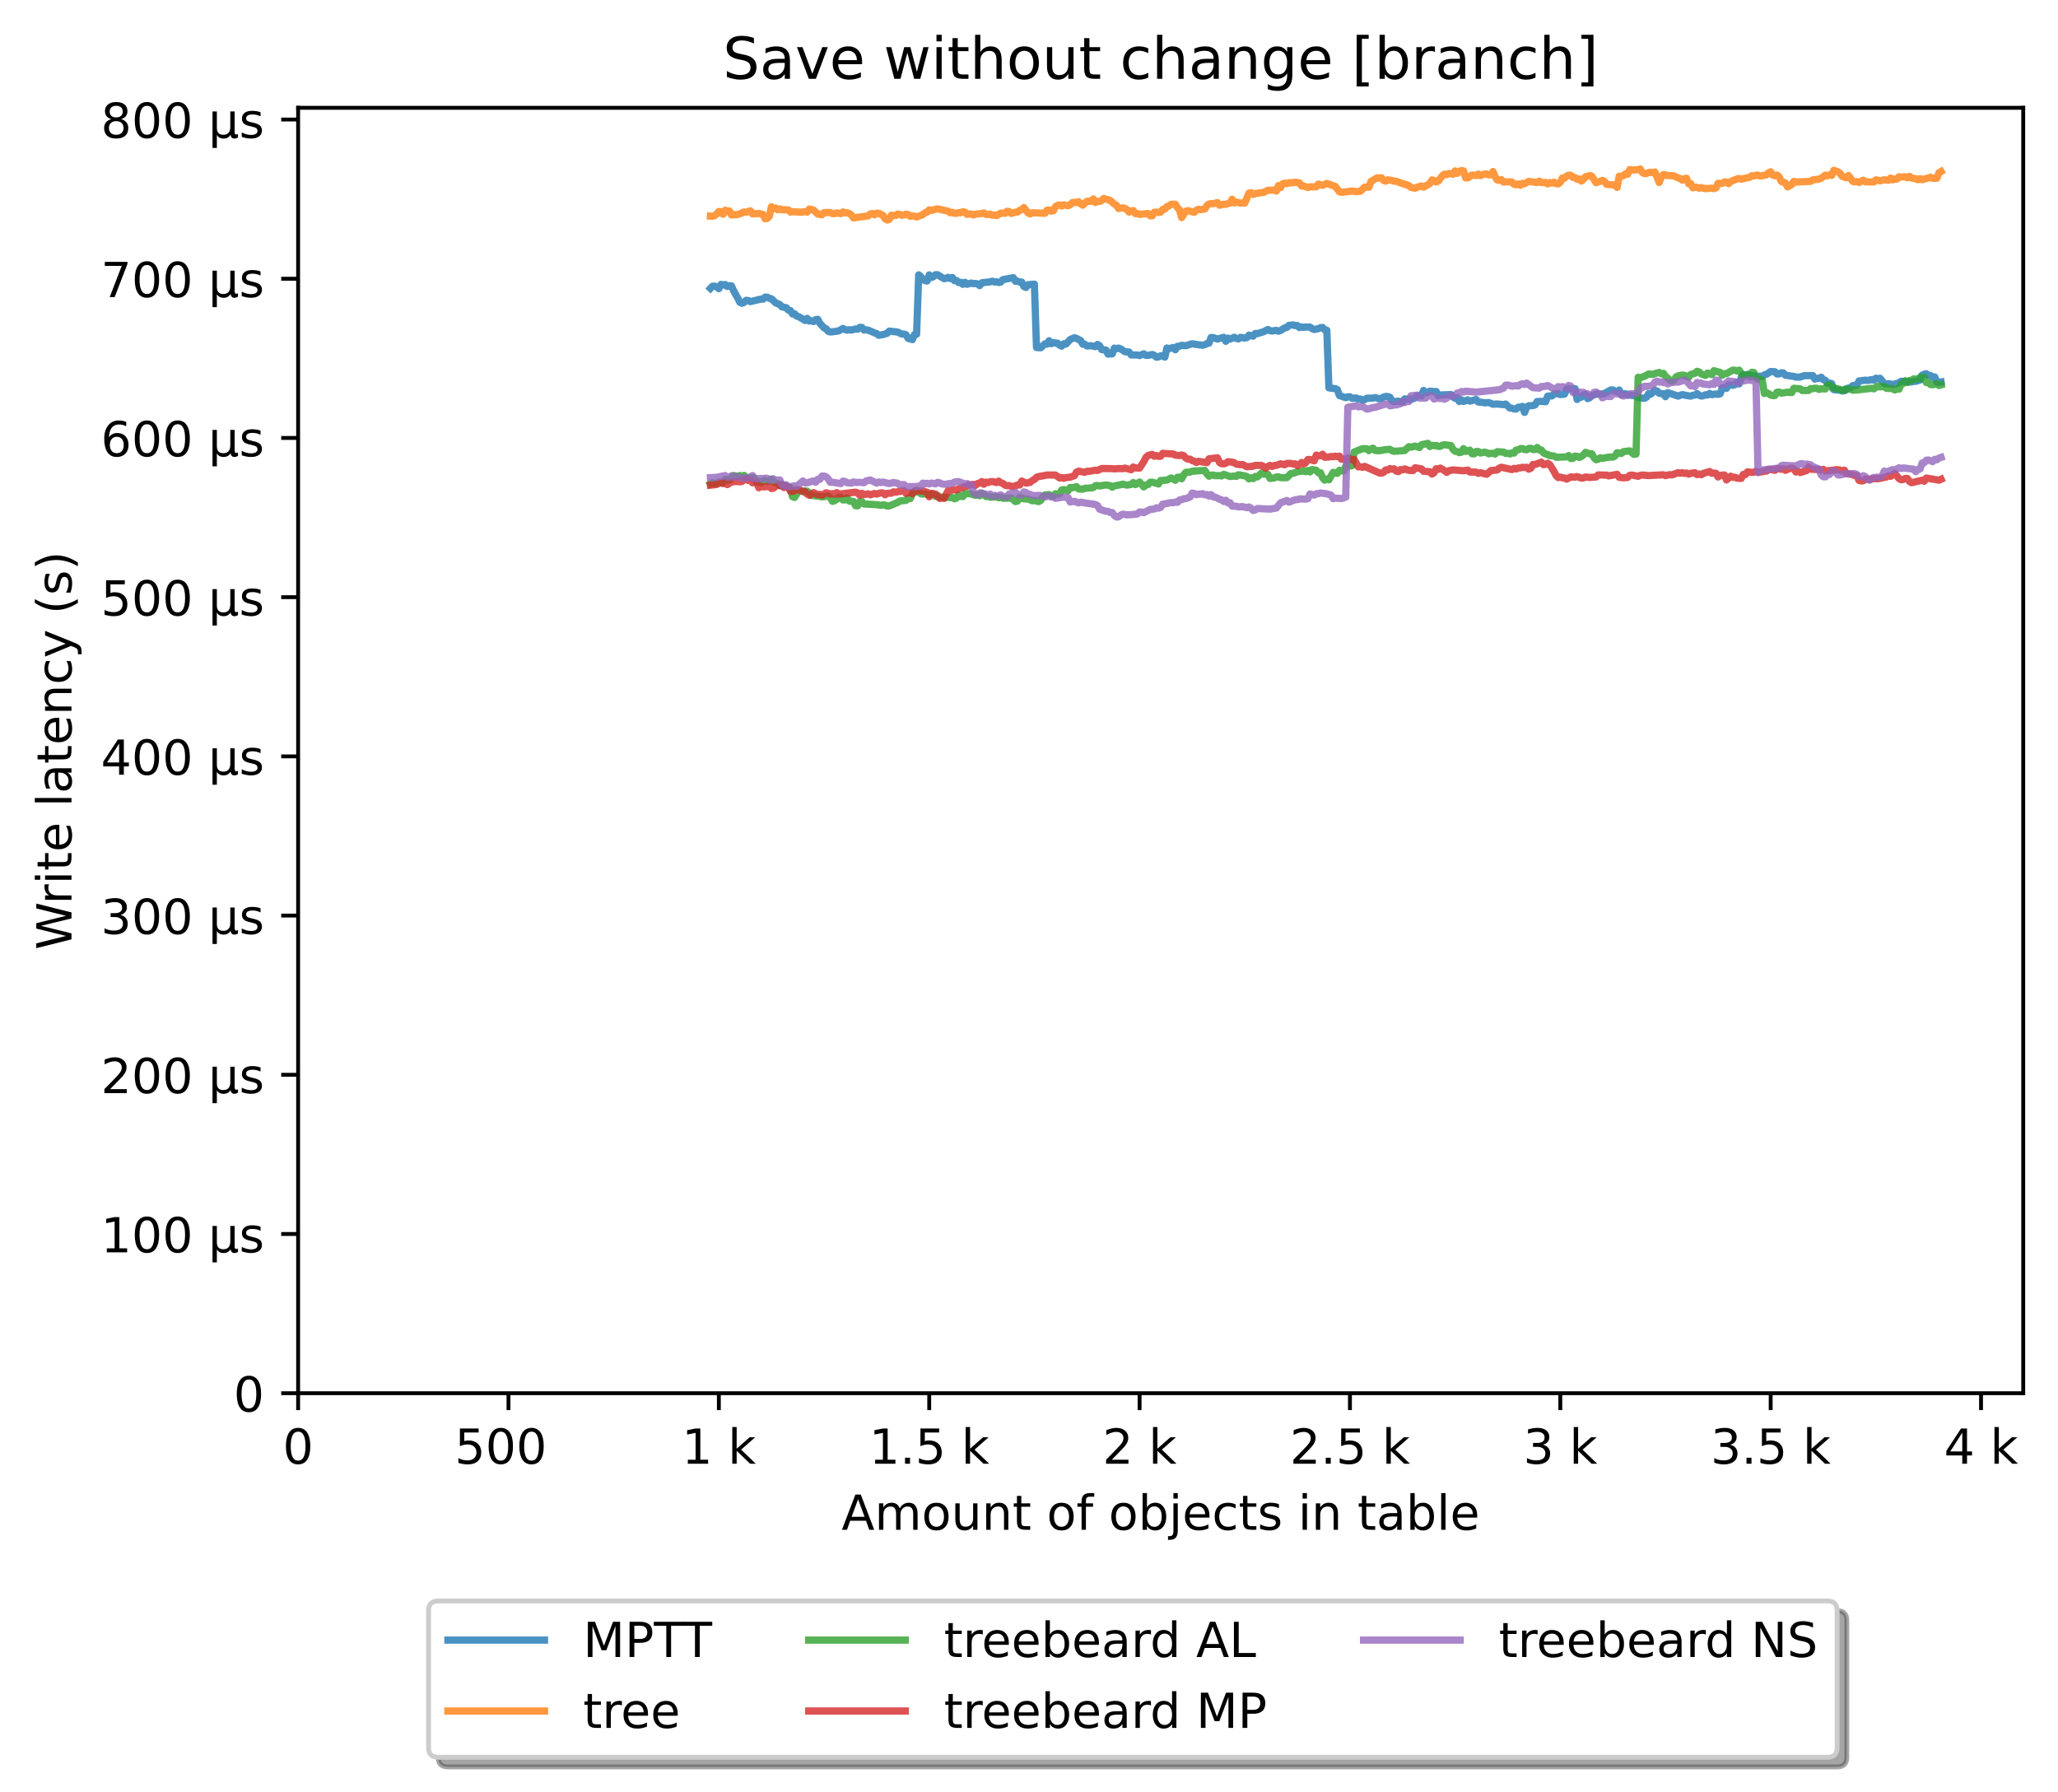 <?xml version="1.0" encoding="utf-8" standalone="no"?>
<!DOCTYPE svg PUBLIC "-//W3C//DTD SVG 1.1//EN"
  "http://www.w3.org/Graphics/SVG/1.1/DTD/svg11.dtd">
<!-- Created with matplotlib (https://matplotlib.org/) -->
<svg height="371.002pt" version="1.1" viewBox="0 0 426.036 371.002" width="426.036pt" xmlns="http://www.w3.org/2000/svg" xmlns:xlink="http://www.w3.org/1999/xlink">
 <defs>
  <style type="text/css">*{stroke-linecap:butt;stroke-linejoin:round;}</style>
 </defs>
 <g id="figure_1">
  <g id="patch_1">
   <path d="M 0 371.002 
L 426.036 371.002 
L 426.036 0 
L 0 0 
z
" style="fill:#ffffff;"/>
  </g>
  <g id="axes_1">
   <g id="patch_2">
    <path d="M 61.716 288.43 
L 418.836 288.43 
L 418.836 22.318 
L 61.716 22.318 
z
" style="fill:#ffffff;"/>
   </g>
   <g id="matplotlib.axis_1">
    <g id="xtick_1">
     <g id="line2d_1">
      <defs>
       <path d="M 0 0 
L 0 3.5 
" id="m647c5a99f6" style="stroke:#000000;stroke-width:0.8;"/>
      </defs>
      <g>
       <use style="stroke:#000000;stroke-width:0.8;" x="61.716" xlink:href="#m647c5a99f6" y="288.43"/>
      </g>
     </g>
     <g id="text_1">
      <!-- 0 -->
      <g transform="translate(58.534 303.029)scale(0.1 -0.1)">
       <defs>
        <path d="M 31.781 66.406 
Q 24.172 66.406 20.328 58.906 
Q 16.5 51.422 16.5 36.375 
Q 16.5 21.391 20.328 13.891 
Q 24.172 6.391 31.781 6.391 
Q 39.453 6.391 43.281 13.891 
Q 47.125 21.391 47.125 36.375 
Q 47.125 51.422 43.281 58.906 
Q 39.453 66.406 31.781 66.406 
z
M 31.781 74.219 
Q 44.047 74.219 50.516 64.516 
Q 56.984 54.828 56.984 36.375 
Q 56.984 17.969 50.516 8.266 
Q 44.047 -1.422 31.781 -1.422 
Q 19.531 -1.422 13.062 8.266 
Q 6.594 17.969 6.594 36.375 
Q 6.594 54.828 13.062 64.516 
Q 19.531 74.219 31.781 74.219 
z
" id="DejaVuSans-48"/>
       </defs>
       <use xlink:href="#DejaVuSans-48"/>
      </g>
     </g>
    </g>
    <g id="xtick_2">
     <g id="line2d_2">
      <g>
       <use style="stroke:#000000;stroke-width:0.8;" x="105.264" xlink:href="#m647c5a99f6" y="288.43"/>
      </g>
     </g>
     <g id="text_2">
      <!-- 500  -->
      <g transform="translate(94.131 303.029)scale(0.1 -0.1)">
       <defs>
        <path d="M 10.797 72.906 
L 49.516 72.906 
L 49.516 64.594 
L 19.828 64.594 
L 19.828 46.734 
Q 21.969 47.469 24.109 47.828 
Q 26.266 48.188 28.422 48.188 
Q 40.625 48.188 47.75 41.5 
Q 54.891 34.812 54.891 23.391 
Q 54.891 11.625 47.562 5.094 
Q 40.234 -1.422 26.906 -1.422 
Q 22.312 -1.422 17.547 -0.641 
Q 12.797 0.141 7.719 1.703 
L 7.719 11.625 
Q 12.109 9.234 16.797 8.062 
Q 21.484 6.891 26.703 6.891 
Q 35.156 6.891 40.078 11.328 
Q 45.016 15.766 45.016 23.391 
Q 45.016 31 40.078 35.438 
Q 35.156 39.891 26.703 39.891 
Q 22.75 39.891 18.812 39.016 
Q 14.891 38.141 10.797 36.281 
z
" id="DejaVuSans-53"/>
        <path id="DejaVuSans-32"/>
       </defs>
       <use xlink:href="#DejaVuSans-53"/>
       <use x="63.623" xlink:href="#DejaVuSans-48"/>
       <use x="127.246" xlink:href="#DejaVuSans-48"/>
       <use x="190.869" xlink:href="#DejaVuSans-32"/>
      </g>
     </g>
    </g>
    <g id="xtick_3">
     <g id="line2d_3">
      <g>
       <use style="stroke:#000000;stroke-width:0.8;" x="148.813" xlink:href="#m647c5a99f6" y="288.43"/>
      </g>
     </g>
     <g id="text_3">
      <!-- 1 k -->
      <g transform="translate(141.147 303.029)scale(0.1 -0.1)">
       <defs>
        <path d="M 12.406 8.297 
L 28.516 8.297 
L 28.516 63.922 
L 10.984 60.406 
L 10.984 69.391 
L 28.422 72.906 
L 38.281 72.906 
L 38.281 8.297 
L 54.391 8.297 
L 54.391 0 
L 12.406 0 
z
" id="DejaVuSans-49"/>
        <path d="M 9.078 75.984 
L 18.109 75.984 
L 18.109 31.109 
L 44.922 54.688 
L 56.391 54.688 
L 27.391 29.109 
L 57.625 0 
L 45.906 0 
L 18.109 26.703 
L 18.109 0 
L 9.078 0 
z
" id="DejaVuSans-107"/>
       </defs>
       <use xlink:href="#DejaVuSans-49"/>
       <use x="63.623" xlink:href="#DejaVuSans-32"/>
       <use x="95.41" xlink:href="#DejaVuSans-107"/>
      </g>
     </g>
    </g>
    <g id="xtick_4">
     <g id="line2d_4">
      <g>
       <use style="stroke:#000000;stroke-width:0.8;" x="192.361" xlink:href="#m647c5a99f6" y="288.43"/>
      </g>
     </g>
     <g id="text_4">
      <!-- 1.5 k -->
      <g transform="translate(179.925 303.029)scale(0.1 -0.1)">
       <defs>
        <path d="M 10.688 12.406 
L 21 12.406 
L 21 0 
L 10.688 0 
z
" id="DejaVuSans-46"/>
       </defs>
       <use xlink:href="#DejaVuSans-49"/>
       <use x="63.623" xlink:href="#DejaVuSans-46"/>
       <use x="95.41" xlink:href="#DejaVuSans-53"/>
       <use x="159.033" xlink:href="#DejaVuSans-32"/>
       <use x="190.82" xlink:href="#DejaVuSans-107"/>
      </g>
     </g>
    </g>
    <g id="xtick_5">
     <g id="line2d_5">
      <g>
       <use style="stroke:#000000;stroke-width:0.8;" x="235.91" xlink:href="#m647c5a99f6" y="288.43"/>
      </g>
     </g>
     <g id="text_5">
      <!-- 2 k -->
      <g transform="translate(228.244 303.029)scale(0.1 -0.1)">
       <defs>
        <path d="M 19.188 8.297 
L 53.609 8.297 
L 53.609 0 
L 7.328 0 
L 7.328 8.297 
Q 12.938 14.109 22.625 23.891 
Q 32.328 33.688 34.812 36.531 
Q 39.547 41.844 41.422 45.531 
Q 43.312 49.219 43.312 52.781 
Q 43.312 58.594 39.234 62.25 
Q 35.156 65.922 28.609 65.922 
Q 23.969 65.922 18.812 64.312 
Q 13.672 62.703 7.812 59.422 
L 7.812 69.391 
Q 13.766 71.781 18.938 73 
Q 24.125 74.219 28.422 74.219 
Q 39.75 74.219 46.484 68.547 
Q 53.219 62.891 53.219 53.422 
Q 53.219 48.922 51.531 44.891 
Q 49.859 40.875 45.406 35.406 
Q 44.188 33.984 37.641 27.219 
Q 31.109 20.453 19.188 8.297 
z
" id="DejaVuSans-50"/>
       </defs>
       <use xlink:href="#DejaVuSans-50"/>
       <use x="63.623" xlink:href="#DejaVuSans-32"/>
       <use x="95.41" xlink:href="#DejaVuSans-107"/>
      </g>
     </g>
    </g>
    <g id="xtick_6">
     <g id="line2d_6">
      <g>
       <use style="stroke:#000000;stroke-width:0.8;" x="279.458" xlink:href="#m647c5a99f6" y="288.43"/>
      </g>
     </g>
     <g id="text_6">
      <!-- 2.5 k -->
      <g transform="translate(267.023 303.029)scale(0.1 -0.1)">
       <use xlink:href="#DejaVuSans-50"/>
       <use x="63.623" xlink:href="#DejaVuSans-46"/>
       <use x="95.41" xlink:href="#DejaVuSans-53"/>
       <use x="159.033" xlink:href="#DejaVuSans-32"/>
       <use x="190.82" xlink:href="#DejaVuSans-107"/>
      </g>
     </g>
    </g>
    <g id="xtick_7">
     <g id="line2d_7">
      <g>
       <use style="stroke:#000000;stroke-width:0.8;" x="323.007" xlink:href="#m647c5a99f6" y="288.43"/>
      </g>
     </g>
     <g id="text_7">
      <!-- 3 k -->
      <g transform="translate(315.341 303.029)scale(0.1 -0.1)">
       <defs>
        <path d="M 40.578 39.312 
Q 47.656 37.797 51.625 33 
Q 55.609 28.219 55.609 21.188 
Q 55.609 10.406 48.188 4.484 
Q 40.766 -1.422 27.094 -1.422 
Q 22.516 -1.422 17.656 -0.516 
Q 12.797 0.391 7.625 2.203 
L 7.625 11.719 
Q 11.719 9.328 16.594 8.109 
Q 21.484 6.891 26.812 6.891 
Q 36.078 6.891 40.938 10.547 
Q 45.797 14.203 45.797 21.188 
Q 45.797 27.641 41.281 31.266 
Q 36.766 34.906 28.719 34.906 
L 20.219 34.906 
L 20.219 43.016 
L 29.109 43.016 
Q 36.375 43.016 40.234 45.922 
Q 44.094 48.828 44.094 54.297 
Q 44.094 59.906 40.109 62.906 
Q 36.141 65.922 28.719 65.922 
Q 24.656 65.922 20.016 65.031 
Q 15.375 64.156 9.812 62.312 
L 9.812 71.094 
Q 15.438 72.656 20.344 73.438 
Q 25.25 74.219 29.594 74.219 
Q 40.828 74.219 47.359 69.109 
Q 53.906 64.016 53.906 55.328 
Q 53.906 49.266 50.438 45.094 
Q 46.969 40.922 40.578 39.312 
z
" id="DejaVuSans-51"/>
       </defs>
       <use xlink:href="#DejaVuSans-51"/>
       <use x="63.623" xlink:href="#DejaVuSans-32"/>
       <use x="95.41" xlink:href="#DejaVuSans-107"/>
      </g>
     </g>
    </g>
    <g id="xtick_8">
     <g id="line2d_8">
      <g>
       <use style="stroke:#000000;stroke-width:0.8;" x="366.556" xlink:href="#m647c5a99f6" y="288.43"/>
      </g>
     </g>
     <g id="text_8">
      <!-- 3.5 k -->
      <g transform="translate(354.12 303.029)scale(0.1 -0.1)">
       <use xlink:href="#DejaVuSans-51"/>
       <use x="63.623" xlink:href="#DejaVuSans-46"/>
       <use x="95.41" xlink:href="#DejaVuSans-53"/>
       <use x="159.033" xlink:href="#DejaVuSans-32"/>
       <use x="190.82" xlink:href="#DejaVuSans-107"/>
      </g>
     </g>
    </g>
    <g id="xtick_9">
     <g id="line2d_9">
      <g>
       <use style="stroke:#000000;stroke-width:0.8;" x="410.104" xlink:href="#m647c5a99f6" y="288.43"/>
      </g>
     </g>
     <g id="text_9">
      <!-- 4 k -->
      <g transform="translate(402.439 303.029)scale(0.1 -0.1)">
       <defs>
        <path d="M 37.797 64.312 
L 12.891 25.391 
L 37.797 25.391 
z
M 35.203 72.906 
L 47.609 72.906 
L 47.609 25.391 
L 58.016 25.391 
L 58.016 17.188 
L 47.609 17.188 
L 47.609 0 
L 37.797 0 
L 37.797 17.188 
L 4.891 17.188 
L 4.891 26.703 
z
" id="DejaVuSans-52"/>
       </defs>
       <use xlink:href="#DejaVuSans-52"/>
       <use x="63.623" xlink:href="#DejaVuSans-32"/>
       <use x="95.41" xlink:href="#DejaVuSans-107"/>
      </g>
     </g>
    </g>
    <g id="text_10">
     <!-- Amount of objects in table -->
     <g transform="translate(174.217 316.707)scale(0.1 -0.1)">
      <defs>
       <path d="M 34.188 63.188 
L 20.797 26.906 
L 47.609 26.906 
z
M 28.609 72.906 
L 39.797 72.906 
L 67.578 0 
L 57.328 0 
L 50.688 18.703 
L 17.828 18.703 
L 11.188 0 
L 0.781 0 
z
" id="DejaVuSans-65"/>
       <path d="M 52 44.188 
Q 55.375 50.25 60.062 53.125 
Q 64.75 56 71.094 56 
Q 79.641 56 84.281 50.016 
Q 88.922 44.047 88.922 33.016 
L 88.922 0 
L 79.891 0 
L 79.891 32.719 
Q 79.891 40.578 77.094 44.375 
Q 74.312 48.188 68.609 48.188 
Q 61.625 48.188 57.562 43.547 
Q 53.516 38.922 53.516 30.906 
L 53.516 0 
L 44.484 0 
L 44.484 32.719 
Q 44.484 40.625 41.703 44.406 
Q 38.922 48.188 33.109 48.188 
Q 26.219 48.188 22.156 43.531 
Q 18.109 38.875 18.109 30.906 
L 18.109 0 
L 9.078 0 
L 9.078 54.688 
L 18.109 54.688 
L 18.109 46.188 
Q 21.188 51.219 25.484 53.609 
Q 29.781 56 35.688 56 
Q 41.656 56 45.828 52.969 
Q 50 49.953 52 44.188 
z
" id="DejaVuSans-109"/>
       <path d="M 30.609 48.391 
Q 23.391 48.391 19.188 42.75 
Q 14.984 37.109 14.984 27.297 
Q 14.984 17.484 19.156 11.844 
Q 23.344 6.203 30.609 6.203 
Q 37.797 6.203 41.984 11.859 
Q 46.188 17.531 46.188 27.297 
Q 46.188 37.016 41.984 42.703 
Q 37.797 48.391 30.609 48.391 
z
M 30.609 56 
Q 42.328 56 49.016 48.375 
Q 55.719 40.766 55.719 27.297 
Q 55.719 13.875 49.016 6.219 
Q 42.328 -1.422 30.609 -1.422 
Q 18.844 -1.422 12.172 6.219 
Q 5.516 13.875 5.516 27.297 
Q 5.516 40.766 12.172 48.375 
Q 18.844 56 30.609 56 
z
" id="DejaVuSans-111"/>
       <path d="M 8.5 21.578 
L 8.5 54.688 
L 17.484 54.688 
L 17.484 21.922 
Q 17.484 14.156 20.5 10.266 
Q 23.531 6.391 29.594 6.391 
Q 36.859 6.391 41.078 11.031 
Q 45.312 15.672 45.312 23.688 
L 45.312 54.688 
L 54.297 54.688 
L 54.297 0 
L 45.312 0 
L 45.312 8.406 
Q 42.047 3.422 37.719 1 
Q 33.406 -1.422 27.688 -1.422 
Q 18.266 -1.422 13.375 4.438 
Q 8.5 10.297 8.5 21.578 
z
M 31.109 56 
z
" id="DejaVuSans-117"/>
       <path d="M 54.891 33.016 
L 54.891 0 
L 45.906 0 
L 45.906 32.719 
Q 45.906 40.484 42.875 44.328 
Q 39.844 48.188 33.797 48.188 
Q 26.516 48.188 22.312 43.547 
Q 18.109 38.922 18.109 30.906 
L 18.109 0 
L 9.078 0 
L 9.078 54.688 
L 18.109 54.688 
L 18.109 46.188 
Q 21.344 51.125 25.703 53.562 
Q 30.078 56 35.797 56 
Q 45.219 56 50.047 50.172 
Q 54.891 44.344 54.891 33.016 
z
" id="DejaVuSans-110"/>
       <path d="M 18.312 70.219 
L 18.312 54.688 
L 36.812 54.688 
L 36.812 47.703 
L 18.312 47.703 
L 18.312 18.016 
Q 18.312 11.328 20.141 9.422 
Q 21.969 7.516 27.594 7.516 
L 36.812 7.516 
L 36.812 0 
L 27.594 0 
Q 17.188 0 13.234 3.875 
Q 9.281 7.766 9.281 18.016 
L 9.281 47.703 
L 2.688 47.703 
L 2.688 54.688 
L 9.281 54.688 
L 9.281 70.219 
z
" id="DejaVuSans-116"/>
       <path d="M 37.109 75.984 
L 37.109 68.5 
L 28.516 68.5 
Q 23.688 68.5 21.797 66.547 
Q 19.922 64.594 19.922 59.516 
L 19.922 54.688 
L 34.719 54.688 
L 34.719 47.703 
L 19.922 47.703 
L 19.922 0 
L 10.891 0 
L 10.891 47.703 
L 2.297 47.703 
L 2.297 54.688 
L 10.891 54.688 
L 10.891 58.5 
Q 10.891 67.625 15.141 71.797 
Q 19.391 75.984 28.609 75.984 
z
" id="DejaVuSans-102"/>
       <path d="M 48.688 27.297 
Q 48.688 37.203 44.609 42.844 
Q 40.531 48.484 33.406 48.484 
Q 26.266 48.484 22.188 42.844 
Q 18.109 37.203 18.109 27.297 
Q 18.109 17.391 22.188 11.75 
Q 26.266 6.109 33.406 6.109 
Q 40.531 6.109 44.609 11.75 
Q 48.688 17.391 48.688 27.297 
z
M 18.109 46.391 
Q 20.953 51.266 25.266 53.625 
Q 29.594 56 35.594 56 
Q 45.562 56 51.781 48.094 
Q 58.016 40.188 58.016 27.297 
Q 58.016 14.406 51.781 6.484 
Q 45.562 -1.422 35.594 -1.422 
Q 29.594 -1.422 25.266 0.953 
Q 20.953 3.328 18.109 8.203 
L 18.109 0 
L 9.078 0 
L 9.078 75.984 
L 18.109 75.984 
z
" id="DejaVuSans-98"/>
       <path d="M 9.422 54.688 
L 18.406 54.688 
L 18.406 -0.984 
Q 18.406 -11.422 14.422 -16.109 
Q 10.453 -20.797 1.609 -20.797 
L -1.812 -20.797 
L -1.812 -13.188 
L 0.594 -13.188 
Q 5.719 -13.188 7.562 -10.812 
Q 9.422 -8.453 9.422 -0.984 
z
M 9.422 75.984 
L 18.406 75.984 
L 18.406 64.594 
L 9.422 64.594 
z
" id="DejaVuSans-106"/>
       <path d="M 56.203 29.594 
L 56.203 25.203 
L 14.891 25.203 
Q 15.484 15.922 20.484 11.062 
Q 25.484 6.203 34.422 6.203 
Q 39.594 6.203 44.453 7.469 
Q 49.312 8.734 54.109 11.281 
L 54.109 2.781 
Q 49.266 0.734 44.188 -0.344 
Q 39.109 -1.422 33.891 -1.422 
Q 20.797 -1.422 13.156 6.188 
Q 5.516 13.812 5.516 26.812 
Q 5.516 40.234 12.766 48.109 
Q 20.016 56 32.328 56 
Q 43.359 56 49.781 48.891 
Q 56.203 41.797 56.203 29.594 
z
M 47.219 32.234 
Q 47.125 39.594 43.094 43.984 
Q 39.062 48.391 32.422 48.391 
Q 24.906 48.391 20.391 44.141 
Q 15.875 39.891 15.188 32.172 
z
" id="DejaVuSans-101"/>
       <path d="M 48.781 52.594 
L 48.781 44.188 
Q 44.969 46.297 41.141 47.344 
Q 37.312 48.391 33.406 48.391 
Q 24.656 48.391 19.812 42.844 
Q 14.984 37.312 14.984 27.297 
Q 14.984 17.281 19.812 11.734 
Q 24.656 6.203 33.406 6.203 
Q 37.312 6.203 41.141 7.25 
Q 44.969 8.297 48.781 10.406 
L 48.781 2.094 
Q 45.016 0.344 40.984 -0.531 
Q 36.969 -1.422 32.422 -1.422 
Q 20.062 -1.422 12.781 6.344 
Q 5.516 14.109 5.516 27.297 
Q 5.516 40.672 12.859 48.328 
Q 20.219 56 33.016 56 
Q 37.156 56 41.109 55.141 
Q 45.062 54.297 48.781 52.594 
z
" id="DejaVuSans-99"/>
       <path d="M 44.281 53.078 
L 44.281 44.578 
Q 40.484 46.531 36.375 47.5 
Q 32.281 48.484 27.875 48.484 
Q 21.188 48.484 17.844 46.438 
Q 14.5 44.391 14.5 40.281 
Q 14.5 37.156 16.891 35.375 
Q 19.281 33.594 26.516 31.984 
L 29.594 31.297 
Q 39.156 29.25 43.188 25.516 
Q 47.219 21.781 47.219 15.094 
Q 47.219 7.469 41.188 3.016 
Q 35.156 -1.422 24.609 -1.422 
Q 20.219 -1.422 15.453 -0.562 
Q 10.688 0.297 5.422 2 
L 5.422 11.281 
Q 10.406 8.688 15.234 7.391 
Q 20.062 6.109 24.812 6.109 
Q 31.156 6.109 34.562 8.281 
Q 37.984 10.453 37.984 14.406 
Q 37.984 18.062 35.516 20.016 
Q 33.062 21.969 24.703 23.781 
L 21.578 24.516 
Q 13.234 26.266 9.516 29.906 
Q 5.812 33.547 5.812 39.891 
Q 5.812 47.609 11.281 51.797 
Q 16.75 56 26.812 56 
Q 31.781 56 36.172 55.266 
Q 40.578 54.547 44.281 53.078 
z
" id="DejaVuSans-115"/>
       <path d="M 9.422 54.688 
L 18.406 54.688 
L 18.406 0 
L 9.422 0 
z
M 9.422 75.984 
L 18.406 75.984 
L 18.406 64.594 
L 9.422 64.594 
z
" id="DejaVuSans-105"/>
       <path d="M 34.281 27.484 
Q 23.391 27.484 19.188 25 
Q 14.984 22.516 14.984 16.5 
Q 14.984 11.719 18.141 8.906 
Q 21.297 6.109 26.703 6.109 
Q 34.188 6.109 38.703 11.406 
Q 43.219 16.703 43.219 25.484 
L 43.219 27.484 
z
M 52.203 31.203 
L 52.203 0 
L 43.219 0 
L 43.219 8.297 
Q 40.141 3.328 35.547 0.953 
Q 30.953 -1.422 24.312 -1.422 
Q 15.922 -1.422 10.953 3.297 
Q 6 8.016 6 15.922 
Q 6 25.141 12.172 29.828 
Q 18.359 34.516 30.609 34.516 
L 43.219 34.516 
L 43.219 35.406 
Q 43.219 41.609 39.141 45 
Q 35.062 48.391 27.688 48.391 
Q 23 48.391 18.547 47.266 
Q 14.109 46.141 10.016 43.891 
L 10.016 52.203 
Q 14.938 54.109 19.578 55.047 
Q 24.219 56 28.609 56 
Q 40.484 56 46.344 49.844 
Q 52.203 43.703 52.203 31.203 
z
" id="DejaVuSans-97"/>
       <path d="M 9.422 75.984 
L 18.406 75.984 
L 18.406 0 
L 9.422 0 
z
" id="DejaVuSans-108"/>
      </defs>
      <use xlink:href="#DejaVuSans-65"/>
      <use x="68.408" xlink:href="#DejaVuSans-109"/>
      <use x="165.82" xlink:href="#DejaVuSans-111"/>
      <use x="227.002" xlink:href="#DejaVuSans-117"/>
      <use x="290.381" xlink:href="#DejaVuSans-110"/>
      <use x="353.76" xlink:href="#DejaVuSans-116"/>
      <use x="392.969" xlink:href="#DejaVuSans-32"/>
      <use x="424.756" xlink:href="#DejaVuSans-111"/>
      <use x="485.938" xlink:href="#DejaVuSans-102"/>
      <use x="521.143" xlink:href="#DejaVuSans-32"/>
      <use x="552.93" xlink:href="#DejaVuSans-111"/>
      <use x="614.111" xlink:href="#DejaVuSans-98"/>
      <use x="677.588" xlink:href="#DejaVuSans-106"/>
      <use x="705.371" xlink:href="#DejaVuSans-101"/>
      <use x="766.895" xlink:href="#DejaVuSans-99"/>
      <use x="821.875" xlink:href="#DejaVuSans-116"/>
      <use x="861.084" xlink:href="#DejaVuSans-115"/>
      <use x="913.184" xlink:href="#DejaVuSans-32"/>
      <use x="944.971" xlink:href="#DejaVuSans-105"/>
      <use x="972.754" xlink:href="#DejaVuSans-110"/>
      <use x="1036.133" xlink:href="#DejaVuSans-32"/>
      <use x="1067.92" xlink:href="#DejaVuSans-116"/>
      <use x="1107.129" xlink:href="#DejaVuSans-97"/>
      <use x="1168.408" xlink:href="#DejaVuSans-98"/>
      <use x="1231.885" xlink:href="#DejaVuSans-108"/>
      <use x="1259.668" xlink:href="#DejaVuSans-101"/>
     </g>
    </g>
   </g>
   <g id="matplotlib.axis_2">
    <g id="ytick_1">
     <g id="line2d_10">
      <defs>
       <path d="M 0 0 
L -3.5 0 
" id="m9e9dc3a297" style="stroke:#000000;stroke-width:0.8;"/>
      </defs>
      <g>
       <use style="stroke:#000000;stroke-width:0.8;" x="61.716" xlink:href="#m9e9dc3a297" y="288.43"/>
      </g>
     </g>
     <g id="text_11">
      <!-- 0 -->
      <g transform="translate(48.353 292.229)scale(0.1 -0.1)">
       <use xlink:href="#DejaVuSans-48"/>
      </g>
     </g>
    </g>
    <g id="ytick_2">
     <g id="line2d_11">
      <g>
       <use style="stroke:#000000;stroke-width:0.8;" x="61.716" xlink:href="#m9e9dc3a297" y="255.47"/>
      </g>
     </g>
     <g id="text_12">
      <!-- 100 µs -->
      <g transform="translate(20.878 259.269)scale(0.1 -0.1)">
       <defs>
        <path d="M 8.5 -20.797 
L 8.5 54.688 
L 17.484 54.688 
L 17.484 20.703 
Q 17.484 13.625 20.844 10 
Q 24.219 6.391 30.812 6.391 
Q 38.031 6.391 41.672 10.484 
Q 45.312 14.594 45.312 22.797 
L 45.312 54.688 
L 54.297 54.688 
L 54.297 12.594 
Q 54.297 9.672 55.141 8.281 
Q 56 6.891 57.812 6.891 
Q 58.25 6.891 59.031 7.156 
Q 59.812 7.422 61.188 8.016 
L 61.188 0.781 
Q 59.188 -0.344 57.391 -0.875 
Q 55.609 -1.422 53.906 -1.422 
Q 50.531 -1.422 48.531 0.484 
Q 46.531 2.391 45.797 6.297 
Q 43.359 2.438 39.812 0.5 
Q 36.281 -1.422 31.5 -1.422 
Q 26.516 -1.422 23.016 0.484 
Q 19.531 2.391 17.484 6.203 
L 17.484 -20.797 
z
" id="DejaVuSans-181"/>
       </defs>
       <use xlink:href="#DejaVuSans-49"/>
       <use x="63.623" xlink:href="#DejaVuSans-48"/>
       <use x="127.246" xlink:href="#DejaVuSans-48"/>
       <use x="190.869" xlink:href="#DejaVuSans-32"/>
       <use x="222.656" xlink:href="#DejaVuSans-181"/>
       <use x="286.279" xlink:href="#DejaVuSans-115"/>
      </g>
     </g>
    </g>
    <g id="ytick_3">
     <g id="line2d_12">
      <g>
       <use style="stroke:#000000;stroke-width:0.8;" x="61.716" xlink:href="#m9e9dc3a297" y="222.509"/>
      </g>
     </g>
     <g id="text_13">
      <!-- 200 µs -->
      <g transform="translate(20.878 226.308)scale(0.1 -0.1)">
       <use xlink:href="#DejaVuSans-50"/>
       <use x="63.623" xlink:href="#DejaVuSans-48"/>
       <use x="127.246" xlink:href="#DejaVuSans-48"/>
       <use x="190.869" xlink:href="#DejaVuSans-32"/>
       <use x="222.656" xlink:href="#DejaVuSans-181"/>
       <use x="286.279" xlink:href="#DejaVuSans-115"/>
      </g>
     </g>
    </g>
    <g id="ytick_4">
     <g id="line2d_13">
      <g>
       <use style="stroke:#000000;stroke-width:0.8;" x="61.716" xlink:href="#m9e9dc3a297" y="189.548"/>
      </g>
     </g>
     <g id="text_14">
      <!-- 300 µs -->
      <g transform="translate(20.878 193.348)scale(0.1 -0.1)">
       <use xlink:href="#DejaVuSans-51"/>
       <use x="63.623" xlink:href="#DejaVuSans-48"/>
       <use x="127.246" xlink:href="#DejaVuSans-48"/>
       <use x="190.869" xlink:href="#DejaVuSans-32"/>
       <use x="222.656" xlink:href="#DejaVuSans-181"/>
       <use x="286.279" xlink:href="#DejaVuSans-115"/>
      </g>
     </g>
    </g>
    <g id="ytick_5">
     <g id="line2d_14">
      <g>
       <use style="stroke:#000000;stroke-width:0.8;" x="61.716" xlink:href="#m9e9dc3a297" y="156.588"/>
      </g>
     </g>
     <g id="text_15">
      <!-- 400 µs -->
      <g transform="translate(20.878 160.387)scale(0.1 -0.1)">
       <use xlink:href="#DejaVuSans-52"/>
       <use x="63.623" xlink:href="#DejaVuSans-48"/>
       <use x="127.246" xlink:href="#DejaVuSans-48"/>
       <use x="190.869" xlink:href="#DejaVuSans-32"/>
       <use x="222.656" xlink:href="#DejaVuSans-181"/>
       <use x="286.279" xlink:href="#DejaVuSans-115"/>
      </g>
     </g>
    </g>
    <g id="ytick_6">
     <g id="line2d_15">
      <g>
       <use style="stroke:#000000;stroke-width:0.8;" x="61.716" xlink:href="#m9e9dc3a297" y="123.627"/>
      </g>
     </g>
     <g id="text_16">
      <!-- 500 µs -->
      <g transform="translate(20.878 127.426)scale(0.1 -0.1)">
       <use xlink:href="#DejaVuSans-53"/>
       <use x="63.623" xlink:href="#DejaVuSans-48"/>
       <use x="127.246" xlink:href="#DejaVuSans-48"/>
       <use x="190.869" xlink:href="#DejaVuSans-32"/>
       <use x="222.656" xlink:href="#DejaVuSans-181"/>
       <use x="286.279" xlink:href="#DejaVuSans-115"/>
      </g>
     </g>
    </g>
    <g id="ytick_7">
     <g id="line2d_16">
      <g>
       <use style="stroke:#000000;stroke-width:0.8;" x="61.716" xlink:href="#m9e9dc3a297" y="90.667"/>
      </g>
     </g>
     <g id="text_17">
      <!-- 600 µs -->
      <g transform="translate(20.878 94.466)scale(0.1 -0.1)">
       <defs>
        <path d="M 33.016 40.375 
Q 26.375 40.375 22.484 35.828 
Q 18.609 31.297 18.609 23.391 
Q 18.609 15.531 22.484 10.953 
Q 26.375 6.391 33.016 6.391 
Q 39.656 6.391 43.531 10.953 
Q 47.406 15.531 47.406 23.391 
Q 47.406 31.297 43.531 35.828 
Q 39.656 40.375 33.016 40.375 
z
M 52.594 71.297 
L 52.594 62.312 
Q 48.875 64.062 45.094 64.984 
Q 41.312 65.922 37.594 65.922 
Q 27.828 65.922 22.672 59.328 
Q 17.531 52.734 16.797 39.406 
Q 19.672 43.656 24.016 45.922 
Q 28.375 48.188 33.594 48.188 
Q 44.578 48.188 50.953 41.516 
Q 57.328 34.859 57.328 23.391 
Q 57.328 12.156 50.688 5.359 
Q 44.047 -1.422 33.016 -1.422 
Q 20.359 -1.422 13.672 8.266 
Q 6.984 17.969 6.984 36.375 
Q 6.984 53.656 15.188 63.938 
Q 23.391 74.219 37.203 74.219 
Q 40.922 74.219 44.703 73.484 
Q 48.484 72.75 52.594 71.297 
z
" id="DejaVuSans-54"/>
       </defs>
       <use xlink:href="#DejaVuSans-54"/>
       <use x="63.623" xlink:href="#DejaVuSans-48"/>
       <use x="127.246" xlink:href="#DejaVuSans-48"/>
       <use x="190.869" xlink:href="#DejaVuSans-32"/>
       <use x="222.656" xlink:href="#DejaVuSans-181"/>
       <use x="286.279" xlink:href="#DejaVuSans-115"/>
      </g>
     </g>
    </g>
    <g id="ytick_8">
     <g id="line2d_17">
      <g>
       <use style="stroke:#000000;stroke-width:0.8;" x="61.716" xlink:href="#m9e9dc3a297" y="57.706"/>
      </g>
     </g>
     <g id="text_18">
      <!-- 700 µs -->
      <g transform="translate(20.878 61.505)scale(0.1 -0.1)">
       <defs>
        <path d="M 8.203 72.906 
L 55.078 72.906 
L 55.078 68.703 
L 28.609 0 
L 18.312 0 
L 43.219 64.594 
L 8.203 64.594 
z
" id="DejaVuSans-55"/>
       </defs>
       <use xlink:href="#DejaVuSans-55"/>
       <use x="63.623" xlink:href="#DejaVuSans-48"/>
       <use x="127.246" xlink:href="#DejaVuSans-48"/>
       <use x="190.869" xlink:href="#DejaVuSans-32"/>
       <use x="222.656" xlink:href="#DejaVuSans-181"/>
       <use x="286.279" xlink:href="#DejaVuSans-115"/>
      </g>
     </g>
    </g>
    <g id="ytick_9">
     <g id="line2d_18">
      <g>
       <use style="stroke:#000000;stroke-width:0.8;" x="61.716" xlink:href="#m9e9dc3a297" y="24.745"/>
      </g>
     </g>
     <g id="text_19">
      <!-- 800 µs -->
      <g transform="translate(20.878 28.545)scale(0.1 -0.1)">
       <defs>
        <path d="M 31.781 34.625 
Q 24.75 34.625 20.719 30.859 
Q 16.703 27.094 16.703 20.516 
Q 16.703 13.922 20.719 10.156 
Q 24.75 6.391 31.781 6.391 
Q 38.812 6.391 42.859 10.172 
Q 46.922 13.969 46.922 20.516 
Q 46.922 27.094 42.891 30.859 
Q 38.875 34.625 31.781 34.625 
z
M 21.922 38.812 
Q 15.578 40.375 12.031 44.719 
Q 8.5 49.078 8.5 55.328 
Q 8.5 64.062 14.719 69.141 
Q 20.953 74.219 31.781 74.219 
Q 42.672 74.219 48.875 69.141 
Q 55.078 64.062 55.078 55.328 
Q 55.078 49.078 51.531 44.719 
Q 48 40.375 41.703 38.812 
Q 48.828 37.156 52.797 32.312 
Q 56.781 27.484 56.781 20.516 
Q 56.781 9.906 50.312 4.234 
Q 43.844 -1.422 31.781 -1.422 
Q 19.734 -1.422 13.25 4.234 
Q 6.781 9.906 6.781 20.516 
Q 6.781 27.484 10.781 32.312 
Q 14.797 37.156 21.922 38.812 
z
M 18.312 54.391 
Q 18.312 48.734 21.844 45.562 
Q 25.391 42.391 31.781 42.391 
Q 38.141 42.391 41.719 45.562 
Q 45.312 48.734 45.312 54.391 
Q 45.312 60.062 41.719 63.234 
Q 38.141 66.406 31.781 66.406 
Q 25.391 66.406 21.844 63.234 
Q 18.312 60.062 18.312 54.391 
z
" id="DejaVuSans-56"/>
       </defs>
       <use xlink:href="#DejaVuSans-56"/>
       <use x="63.623" xlink:href="#DejaVuSans-48"/>
       <use x="127.246" xlink:href="#DejaVuSans-48"/>
       <use x="190.869" xlink:href="#DejaVuSans-32"/>
       <use x="222.656" xlink:href="#DejaVuSans-181"/>
       <use x="286.279" xlink:href="#DejaVuSans-115"/>
      </g>
     </g>
    </g>
    <g id="text_20">
     <!-- Write latency (s) -->
     <g transform="translate(14.798 196.626)rotate(-90)scale(0.1 -0.1)">
      <defs>
       <path d="M 3.328 72.906 
L 13.281 72.906 
L 28.609 11.281 
L 43.891 72.906 
L 54.984 72.906 
L 70.312 11.281 
L 85.594 72.906 
L 95.609 72.906 
L 77.297 0 
L 64.891 0 
L 49.516 63.281 
L 33.984 0 
L 21.578 0 
z
" id="DejaVuSans-87"/>
       <path d="M 41.109 46.297 
Q 39.594 47.172 37.812 47.578 
Q 36.031 48 33.891 48 
Q 26.266 48 22.188 43.047 
Q 18.109 38.094 18.109 28.812 
L 18.109 0 
L 9.078 0 
L 9.078 54.688 
L 18.109 54.688 
L 18.109 46.188 
Q 20.953 51.172 25.484 53.578 
Q 30.031 56 36.531 56 
Q 37.453 56 38.578 55.875 
Q 39.703 55.766 41.062 55.516 
z
" id="DejaVuSans-114"/>
       <path d="M 32.172 -5.078 
Q 28.375 -14.844 24.75 -17.812 
Q 21.141 -20.797 15.094 -20.797 
L 7.906 -20.797 
L 7.906 -13.281 
L 13.188 -13.281 
Q 16.891 -13.281 18.938 -11.516 
Q 21 -9.766 23.484 -3.219 
L 25.094 0.875 
L 2.984 54.688 
L 12.5 54.688 
L 29.594 11.922 
L 46.688 54.688 
L 56.203 54.688 
z
" id="DejaVuSans-121"/>
       <path d="M 31 75.875 
Q 24.469 64.656 21.281 53.656 
Q 18.109 42.672 18.109 31.391 
Q 18.109 20.125 21.312 9.062 
Q 24.516 -2 31 -13.188 
L 23.188 -13.188 
Q 15.875 -1.703 12.234 9.375 
Q 8.594 20.453 8.594 31.391 
Q 8.594 42.281 12.203 53.312 
Q 15.828 64.359 23.188 75.875 
z
" id="DejaVuSans-40"/>
       <path d="M 8.016 75.875 
L 15.828 75.875 
Q 23.141 64.359 26.781 53.312 
Q 30.422 42.281 30.422 31.391 
Q 30.422 20.453 26.781 9.375 
Q 23.141 -1.703 15.828 -13.188 
L 8.016 -13.188 
Q 14.5 -2 17.703 9.062 
Q 20.906 20.125 20.906 31.391 
Q 20.906 42.672 17.703 53.656 
Q 14.5 64.656 8.016 75.875 
z
" id="DejaVuSans-41"/>
      </defs>
      <use xlink:href="#DejaVuSans-87"/>
      <use x="94.377" xlink:href="#DejaVuSans-114"/>
      <use x="135.49" xlink:href="#DejaVuSans-105"/>
      <use x="163.273" xlink:href="#DejaVuSans-116"/>
      <use x="202.482" xlink:href="#DejaVuSans-101"/>
      <use x="264.006" xlink:href="#DejaVuSans-32"/>
      <use x="295.793" xlink:href="#DejaVuSans-108"/>
      <use x="323.576" xlink:href="#DejaVuSans-97"/>
      <use x="384.855" xlink:href="#DejaVuSans-116"/>
      <use x="424.064" xlink:href="#DejaVuSans-101"/>
      <use x="485.588" xlink:href="#DejaVuSans-110"/>
      <use x="548.967" xlink:href="#DejaVuSans-99"/>
      <use x="603.947" xlink:href="#DejaVuSans-121"/>
      <use x="663.127" xlink:href="#DejaVuSans-32"/>
      <use x="694.914" xlink:href="#DejaVuSans-40"/>
      <use x="733.928" xlink:href="#DejaVuSans-115"/>
      <use x="786.027" xlink:href="#DejaVuSans-41"/>
     </g>
    </g>
   </g>
   <g id="line2d_19">
    <path clip-path="url(#p7ba2f87e01)" d="M 147.071 59.703 
L 147.506 59.247 
L 147.942 59.25 
L 148.377 59.39 
L 148.813 59.759 
L 149.248 58.881 
L 149.684 59.005 
L 150.119 58.901 
L 150.555 59.303 
L 150.99 59.147 
L 151.426 59.185 
L 151.861 60.196 
L 152.732 61.728 
L 153.168 62.599 
L 153.603 62.788 
L 154.039 62.588 
L 154.474 62.17 
L 154.91 62.223 
L 155.345 62.441 
L 157.522 61.921 
L 157.958 61.935 
L 158.393 61.518 
L 158.829 61.531 
L 159.264 61.76 
L 159.7 61.859 
L 160.571 62.695 
L 161.442 63.063 
L 161.877 63.535 
L 162.748 63.698 
L 163.184 64.185 
L 163.619 64.29 
L 164.055 64.997 
L 164.49 64.95 
L 164.926 65.443 
L 165.361 65.559 
L 166.668 66.35 
L 167.103 65.916 
L 167.539 66.471 
L 167.974 66.393 
L 168.41 66.575 
L 168.845 66.187 
L 169.281 66.105 
L 169.716 66.913 
L 170.587 67.885 
L 171.023 68.06 
L 171.458 68.606 
L 171.893 68.726 
L 172.764 68.645 
L 173.635 68.502 
L 174.506 68.002 
L 174.942 68.245 
L 175.377 68.35 
L 175.813 68.259 
L 176.248 68.342 
L 177.119 68.096 
L 177.555 68.142 
L 177.99 67.777 
L 178.426 67.783 
L 178.861 68.324 
L 179.297 68.281 
L 179.732 68.359 
L 181.039 68.906 
L 181.474 69.063 
L 181.91 69.412 
L 182.781 69.271 
L 183.652 69.004 
L 184.087 68.546 
L 185.829 68.745 
L 186.7 69.173 
L 187.135 69.162 
L 187.571 69.324 
L 188.006 70.061 
L 188.877 70.306 
L 189.313 69.257 
L 189.748 69.191 
L 190.184 56.903 
L 190.619 57.27 
L 191.055 57.854 
L 191.49 58.101 
L 191.926 58.175 
L 192.361 56.912 
L 192.797 57.453 
L 193.232 57.281 
L 193.668 56.873 
L 194.103 56.88 
L 195.41 57.693 
L 195.845 57.638 
L 196.281 57.412 
L 196.716 57.67 
L 197.152 57.445 
L 197.587 58.1 
L 198.023 58.097 
L 198.458 58.507 
L 198.894 58.433 
L 199.329 58.861 
L 199.765 58.449 
L 200.2 58.849 
L 201.071 58.6 
L 201.507 58.728 
L 201.942 58.675 
L 202.377 58.791 
L 202.813 59.129 
L 203.248 58.544 
L 204.99 58.352 
L 205.426 58.22 
L 205.861 58.379 
L 206.297 58.328 
L 206.732 58.492 
L 207.168 58.386 
L 207.603 57.9 
L 209.781 57.488 
L 210.216 58.224 
L 210.652 58.194 
L 211.087 58.401 
L 211.523 58.4 
L 211.958 59.305 
L 212.394 59.518 
L 212.829 58.938 
L 214.136 58.826 
L 214.571 71.948 
L 215.442 72.004 
L 216.313 71.191 
L 216.749 71.244 
L 217.184 70.546 
L 217.619 71.154 
L 218.055 70.908 
L 218.49 71.032 
L 218.926 71.033 
L 219.361 71.477 
L 219.797 71.655 
L 220.232 71.164 
L 220.668 71.232 
L 221.539 70.295 
L 222.41 69.925 
L 222.845 70.048 
L 223.716 70.517 
L 224.152 71.256 
L 224.587 71.264 
L 225.023 71.624 
L 225.894 71.584 
L 226.765 71.762 
L 227.2 71.311 
L 227.636 71.573 
L 228.071 72.374 
L 228.942 72.466 
L 229.378 73.3 
L 230.249 73.257 
L 230.684 72.075 
L 231.12 72.2 
L 231.555 72.063 
L 231.991 72.225 
L 232.861 72.813 
L 233.732 72.877 
L 234.168 73.476 
L 235.474 73.494 
L 235.91 73.615 
L 236.781 73.249 
L 237.216 73.562 
L 237.652 73.582 
L 238.523 73.386 
L 238.958 73.55 
L 239.394 73.947 
L 239.829 73.887 
L 240.265 73.662 
L 240.7 73.693 
L 241.136 73.93 
L 241.571 72.043 
L 242.007 72.193 
L 242.878 71.932 
L 243.313 72.409 
L 243.749 71.698 
L 244.184 71.676 
L 244.62 71.486 
L 245.491 71.569 
L 246.797 71.166 
L 247.668 71.309 
L 248.974 71.479 
L 249.41 71.369 
L 249.845 71.124 
L 250.281 71.029 
L 250.716 69.869 
L 251.152 69.883 
L 252.023 70.195 
L 253.329 69.83 
L 253.765 70.657 
L 254.2 70.001 
L 254.636 70.207 
L 255.507 69.82 
L 255.942 70.068 
L 256.378 70.159 
L 256.813 69.835 
L 257.684 69.987 
L 258.12 69.891 
L 258.555 69.38 
L 259.426 69.6 
L 259.862 69.042 
L 260.297 69.072 
L 261.604 68.667 
L 262.475 68.22 
L 262.91 68.464 
L 263.345 68.526 
L 264.216 68.383 
L 264.652 68.573 
L 265.087 68.424 
L 265.958 67.877 
L 266.394 67.788 
L 266.829 67.364 
L 267.7 67.266 
L 268.136 67.42 
L 268.571 67.385 
L 269.007 67.814 
L 269.442 67.678 
L 269.878 67.777 
L 270.313 67.69 
L 271.184 67.715 
L 271.62 68.037 
L 272.055 68.22 
L 272.926 68.033 
L 273.362 67.829 
L 273.797 67.795 
L 274.233 68.288 
L 274.668 68.36 
L 275.104 80.299 
L 276.41 80.46 
L 276.846 80.654 
L 277.281 81.891 
L 278.587 82.329 
L 279.023 82.156 
L 279.458 82.146 
L 279.894 82.446 
L 280.765 82.392 
L 281.2 82.624 
L 281.636 82.611 
L 282.071 82.834 
L 282.507 82.737 
L 282.942 82.444 
L 284.249 82.409 
L 284.684 82.318 
L 285.555 82.558 
L 285.991 82.471 
L 286.426 82.192 
L 286.862 82.075 
L 287.297 82.099 
L 287.733 82.247 
L 288.168 83.016 
L 288.604 83.138 
L 289.475 83.047 
L 290.346 83.255 
L 290.781 82.582 
L 292.088 82.694 
L 292.959 82.382 
L 293.394 81.959 
L 293.829 81.89 
L 294.265 81.965 
L 294.7 80.833 
L 295.136 81.321 
L 295.571 81.25 
L 296.007 80.976 
L 296.878 81.062 
L 297.313 81.053 
L 297.749 81.934 
L 298.184 81.776 
L 300.362 81.68 
L 300.797 82.187 
L 301.233 82.469 
L 301.668 82.362 
L 302.104 83.12 
L 302.539 82.766 
L 302.975 83.114 
L 303.846 82.787 
L 304.281 83.049 
L 305.588 82.715 
L 306.023 83.232 
L 306.894 83.3 
L 307.33 83.4 
L 308.2 83.335 
L 309.071 83.685 
L 309.942 83.638 
L 311.249 83.77 
L 311.684 83.649 
L 312.555 84.472 
L 312.991 84.502 
L 313.426 84.667 
L 313.862 84.679 
L 314.297 84.295 
L 314.733 84.323 
L 315.168 84.129 
L 315.604 85.375 
L 316.039 84.305 
L 316.475 83.996 
L 317.346 83.968 
L 317.781 83.828 
L 318.217 83.119 
L 319.088 83.097 
L 319.959 83.172 
L 320.394 82.003 
L 321.265 81.97 
L 321.701 81.562 
L 322.572 81.479 
L 323.007 81.695 
L 323.878 81.591 
L 324.313 80.581 
L 324.749 80.451 
L 325.62 80.593 
L 326.055 80.455 
L 326.491 82.696 
L 326.926 82.299 
L 327.362 82.221 
L 327.797 81.743 
L 328.233 81.666 
L 328.668 82.528 
L 329.104 82.339 
L 329.539 81.894 
L 330.846 81.502 
L 331.281 81.639 
L 332.152 81.463 
L 333.459 80.734 
L 333.894 80.729 
L 334.33 80.974 
L 334.765 81.078 
L 335.201 80.744 
L 335.636 81.736 
L 336.072 81.535 
L 336.507 81.515 
L 336.943 81.726 
L 338.684 81.981 
L 339.12 82.303 
L 340.426 82.475 
L 340.862 82.223 
L 341.297 81.497 
L 341.733 81.597 
L 342.604 80.85 
L 343.039 80.948 
L 343.475 81.424 
L 344.346 81.529 
L 344.781 82.127 
L 345.217 81.285 
L 346.523 81.707 
L 347.394 82.005 
L 348.265 81.691 
L 349.136 81.877 
L 350.007 82.011 
L 350.443 81.833 
L 350.878 81.791 
L 351.314 81.486 
L 351.749 81.829 
L 352.185 81.987 
L 352.62 81.932 
L 353.056 81.729 
L 353.491 81.773 
L 353.926 81.443 
L 354.362 81.697 
L 355.233 81.569 
L 355.668 81.646 
L 356.104 81.52 
L 356.539 80.307 
L 356.975 80.229 
L 357.41 80.4 
L 357.846 79.62 
L 358.717 79.763 
L 359.152 79.643 
L 359.588 79.146 
L 360.023 79.484 
L 360.459 78.168 
L 360.894 77.544 
L 361.33 77.627 
L 361.765 77.511 
L 362.636 77.786 
L 363.507 77.803 
L 363.943 78.086 
L 364.378 77.867 
L 364.814 77.937 
L 365.249 77.592 
L 365.685 77.488 
L 366.556 76.916 
L 367.427 76.959 
L 367.862 77.42 
L 368.298 77.419 
L 368.733 77.18 
L 369.168 77.204 
L 369.604 77.679 
L 371.346 77.933 
L 371.781 78.072 
L 372.652 78.061 
L 373.523 77.764 
L 375.265 77.757 
L 375.701 78.481 
L 376.136 78.316 
L 376.572 78.341 
L 377.007 78.091 
L 377.443 78.573 
L 377.878 78.741 
L 378.314 79.363 
L 378.749 79.303 
L 379.185 79.424 
L 379.62 80.67 
L 380.927 80.801 
L 381.362 80.947 
L 381.798 80.907 
L 382.233 80.444 
L 383.104 80.265 
L 383.54 79.829 
L 384.41 79.704 
L 384.846 78.872 
L 386.152 78.702 
L 386.588 78.774 
L 387.459 78.593 
L 387.894 78.711 
L 388.33 78.296 
L 388.765 78.399 
L 389.201 78.319 
L 390.072 79.417 
L 390.507 79.495 
L 390.943 79.434 
L 391.814 79.584 
L 392.685 79.396 
L 393.12 79.233 
L 393.556 78.944 
L 395.733 79.073 
L 396.169 78.939 
L 396.604 78.95 
L 397.475 78.682 
L 397.911 77.672 
L 398.346 77.462 
L 398.782 77.382 
L 399.217 77.67 
L 399.652 77.739 
L 400.088 78.112 
L 400.523 78.036 
L 400.959 79.099 
L 401.394 79.157 
L 401.83 79.076 
L 401.83 79.076 
" style="fill:none;stroke:#1f77b4;stroke-linecap:square;stroke-opacity:0.8;stroke-width:1.5;"/>
   </g>
   <g id="line2d_20">
    <path clip-path="url(#p7ba2f87e01)" d="M 147.071 44.744 
L 147.506 44.772 
L 147.942 44.637 
L 148.377 44.299 
L 148.813 43.786 
L 149.248 43.838 
L 149.684 44.353 
L 150.119 43.525 
L 150.555 43.717 
L 150.99 43.671 
L 151.426 44.51 
L 151.861 44.399 
L 152.297 44.494 
L 153.168 44.266 
L 154.039 43.881 
L 154.474 43.938 
L 155.345 43.656 
L 155.781 44.28 
L 157.087 44.199 
L 157.958 44.394 
L 158.393 45.294 
L 158.829 45.224 
L 159.264 44.761 
L 159.7 42.793 
L 160.135 43.161 
L 160.571 43.065 
L 161.006 43.436 
L 161.442 43.246 
L 161.877 43.426 
L 163.184 43.449 
L 163.619 43.903 
L 164.055 43.822 
L 165.797 43.941 
L 166.668 43.808 
L 167.103 43.91 
L 167.539 43.274 
L 168.41 43.492 
L 169.281 44.307 
L 170.152 44.468 
L 170.587 44.013 
L 171.893 43.996 
L 172.329 44.224 
L 172.764 44.234 
L 173.2 44.075 
L 174.071 44.236 
L 174.506 43.869 
L 174.942 44.048 
L 175.377 44.045 
L 175.813 44.19 
L 176.248 44.522 
L 176.684 45.105 
L 179.732 44.702 
L 180.168 44.29 
L 180.603 44.209 
L 181.039 44.477 
L 181.474 44.139 
L 181.91 44.162 
L 182.781 44.591 
L 183.216 45.296 
L 183.652 45.555 
L 184.087 45.42 
L 184.523 44.564 
L 185.394 44.62 
L 185.829 44.315 
L 186.265 44.379 
L 186.7 44.558 
L 187.135 44.521 
L 187.571 44.349 
L 188.006 44.421 
L 188.442 44.798 
L 188.877 44.695 
L 189.313 44.753 
L 189.748 44.93 
L 191.055 44.436 
L 191.49 44.037 
L 191.926 43.908 
L 192.361 43.451 
L 192.797 43.563 
L 193.668 43.329 
L 194.103 43.239 
L 196.281 43.723 
L 196.716 44.056 
L 197.152 43.956 
L 197.587 44.156 
L 198.023 44.154 
L 198.458 44.004 
L 198.894 44.042 
L 199.329 43.829 
L 199.765 43.927 
L 200.2 44.389 
L 200.636 44.287 
L 201.071 44.31 
L 201.507 44.492 
L 201.942 44.338 
L 203.248 44.193 
L 203.684 44.086 
L 204.119 44.392 
L 204.555 44.422 
L 204.99 44.328 
L 205.426 44.564 
L 205.861 44.517 
L 206.297 44.629 
L 207.168 44.108 
L 208.039 44.166 
L 208.474 43.736 
L 208.91 43.787 
L 209.345 44.183 
L 210.216 43.926 
L 210.652 43.898 
L 211.087 43.545 
L 211.523 43.384 
L 211.958 42.973 
L 212.829 44.089 
L 213.265 44.3 
L 213.7 44.047 
L 216.313 44.155 
L 216.749 43.511 
L 217.184 43.461 
L 217.619 43.715 
L 218.055 43.623 
L 218.49 42.801 
L 218.926 42.515 
L 219.361 42.444 
L 219.797 42.641 
L 220.232 42.409 
L 221.103 42.604 
L 221.539 42.398 
L 221.974 41.959 
L 222.41 41.878 
L 222.845 41.956 
L 223.281 41.76 
L 223.716 42.2 
L 224.152 42.471 
L 225.023 41.67 
L 225.894 41.677 
L 226.329 41.189 
L 226.765 41.916 
L 227.2 41.691 
L 227.636 41.713 
L 228.071 41.517 
L 228.507 41.09 
L 229.378 41.34 
L 229.813 41.499 
L 230.684 42.248 
L 231.12 42.486 
L 231.555 43.162 
L 232.426 43.02 
L 232.861 43.133 
L 233.297 43.421 
L 233.732 43.915 
L 234.168 43.678 
L 234.603 43.594 
L 235.039 44.233 
L 235.474 44.207 
L 235.91 44.379 
L 237.652 44.199 
L 238.087 44.657 
L 238.523 44.691 
L 238.958 43.945 
L 239.394 43.905 
L 239.829 44.004 
L 240.265 43.928 
L 240.7 43.351 
L 241.136 43.303 
L 241.571 42.77 
L 242.007 42.632 
L 242.442 42.297 
L 243.313 42.279 
L 243.749 42.993 
L 244.184 43.462 
L 244.62 45.046 
L 245.491 43.726 
L 245.926 43.609 
L 247.233 43.959 
L 247.668 43.514 
L 248.103 43.318 
L 248.539 43.393 
L 249.41 43.28 
L 249.845 42.544 
L 250.281 42.238 
L 250.716 42.145 
L 251.152 42.192 
L 252.023 41.936 
L 252.458 42.488 
L 253.329 42.281 
L 253.765 42.291 
L 254.636 42.019 
L 255.071 41.245 
L 255.507 42.006 
L 255.942 41.844 
L 256.813 42.041 
L 257.684 42.026 
L 258.555 39.986 
L 258.991 39.888 
L 259.426 40.256 
L 259.862 40.069 
L 261.604 39.829 
L 262.475 39.388 
L 263.781 39.36 
L 264.216 39.554 
L 264.652 38.415 
L 265.087 38.848 
L 265.523 38.064 
L 265.958 37.924 
L 266.394 38.019 
L 266.829 37.836 
L 267.7 37.829 
L 268.136 37.718 
L 269.007 37.88 
L 269.442 38.491 
L 269.878 38.485 
L 270.749 38.828 
L 271.184 38.669 
L 272.491 38.676 
L 272.926 38.102 
L 273.797 38.369 
L 274.668 37.973 
L 276.41 38.59 
L 277.281 39.704 
L 277.717 39.823 
L 279.458 39.605 
L 279.894 39.529 
L 280.765 39.682 
L 281.636 39.576 
L 282.507 38.738 
L 283.378 38.766 
L 283.813 37.566 
L 285.12 36.806 
L 285.555 36.868 
L 285.991 36.806 
L 286.426 37.35 
L 286.862 37.502 
L 287.297 37.222 
L 288.168 37.363 
L 288.604 37.506 
L 289.039 37.525 
L 289.91 37.854 
L 291.652 38.42 
L 292.088 38.796 
L 292.959 38.978 
L 293.394 38.746 
L 294.265 38.507 
L 294.7 38.745 
L 296.007 38.002 
L 296.442 37.246 
L 296.878 37.368 
L 297.313 37.679 
L 297.749 37.491 
L 298.62 36.335 
L 299.055 36.044 
L 299.491 36.156 
L 299.926 35.915 
L 300.797 36.075 
L 301.233 35.381 
L 301.668 35.886 
L 302.104 35.495 
L 302.539 35.311 
L 302.975 35.393 
L 303.41 36.833 
L 303.846 36.831 
L 304.717 36.238 
L 305.588 36.326 
L 306.023 36.031 
L 306.459 36.356 
L 307.33 36.028 
L 307.765 36.031 
L 308.2 36.217 
L 308.636 36.171 
L 309.071 35.514 
L 309.507 36.564 
L 309.942 37.261 
L 310.378 37.331 
L 310.813 37.195 
L 311.249 37.689 
L 312.12 37.65 
L 312.991 37.677 
L 313.426 38.133 
L 313.862 38.253 
L 314.297 38.081 
L 314.733 38.356 
L 315.168 37.95 
L 315.604 38.04 
L 316.475 37.548 
L 317.346 37.679 
L 318.217 37.774 
L 318.652 37.504 
L 319.088 37.806 
L 319.959 37.775 
L 320.394 38.08 
L 320.83 37.795 
L 321.265 37.909 
L 321.701 37.713 
L 322.136 38.03 
L 322.572 38.071 
L 323.007 37.742 
L 323.442 36.837 
L 323.878 36.898 
L 324.313 36.456 
L 324.749 36.26 
L 325.184 36.291 
L 325.62 36.736 
L 326.055 36.75 
L 326.491 37.124 
L 326.926 37.037 
L 327.362 37.481 
L 327.797 37.125 
L 328.233 36.589 
L 329.104 36.347 
L 329.539 36.48 
L 330.41 37.82 
L 331.281 37.527 
L 331.717 37.337 
L 332.152 37.552 
L 332.588 38.165 
L 334.33 38.302 
L 334.765 38.804 
L 335.201 36.474 
L 335.636 36.509 
L 336.072 36.353 
L 336.507 35.968 
L 336.943 36.08 
L 337.378 35.104 
L 338.249 35.196 
L 339.12 35.13 
L 339.555 34.99 
L 339.991 35.704 
L 340.426 35.934 
L 340.862 35.924 
L 341.297 35.722 
L 341.733 35.651 
L 342.168 35.77 
L 342.604 35.609 
L 343.475 37.775 
L 343.91 36.749 
L 344.346 36.138 
L 345.217 36.331 
L 346.523 36.405 
L 347.394 36.825 
L 347.83 36.967 
L 348.265 37.289 
L 348.701 36.988 
L 349.136 36.894 
L 349.572 38.017 
L 350.007 38.015 
L 350.443 38.882 
L 350.878 38.76 
L 351.314 38.791 
L 351.749 38.964 
L 352.185 38.844 
L 353.056 39.057 
L 354.362 38.954 
L 354.797 39.054 
L 355.233 38.9 
L 355.668 37.944 
L 356.104 38.009 
L 356.539 37.954 
L 356.975 37.67 
L 357.41 37.685 
L 357.846 38.031 
L 358.281 37.581 
L 359.588 37.045 
L 360.023 36.949 
L 360.459 37.09 
L 362.201 36.718 
L 362.636 36.385 
L 363.072 36.439 
L 363.507 36.287 
L 363.943 36.255 
L 364.378 36.461 
L 365.685 36.198 
L 366.12 35.781 
L 366.556 35.572 
L 366.991 36.24 
L 367.427 36.382 
L 367.862 36.232 
L 368.298 36.6 
L 368.733 37.548 
L 369.604 37.884 
L 370.039 38.685 
L 370.91 38.216 
L 371.346 37.557 
L 371.781 37.703 
L 374.83 37.539 
L 375.265 37.244 
L 376.572 37.076 
L 377.007 36.898 
L 377.878 36.257 
L 378.314 36.4 
L 378.749 36.2 
L 379.185 36.313 
L 379.62 35.272 
L 380.491 35.571 
L 380.927 35.898 
L 381.362 36.507 
L 382.233 36.817 
L 382.669 36.335 
L 383.54 37.543 
L 383.975 37.655 
L 384.41 37.576 
L 384.846 37.768 
L 385.717 37.303 
L 386.152 37.645 
L 387.894 37.679 
L 388.33 37.232 
L 389.201 37.436 
L 390.072 37.215 
L 390.943 37.323 
L 391.378 36.852 
L 391.814 37.22 
L 392.249 37.083 
L 392.685 37.076 
L 393.12 36.604 
L 393.556 36.661 
L 394.427 36.601 
L 394.862 36.812 
L 395.298 36.508 
L 395.733 36.868 
L 396.604 37.003 
L 397.04 37.217 
L 397.475 36.982 
L 397.911 37.195 
L 398.782 36.96 
L 399.652 36.691 
L 400.088 36.92 
L 400.959 36.9 
L 401.394 35.777 
L 401.83 35.514 
L 401.83 35.514 
" style="fill:none;stroke:#ff7f0e;stroke-linecap:square;stroke-opacity:0.8;stroke-width:1.5;"/>
   </g>
   <g id="line2d_21">
    <path clip-path="url(#p7ba2f87e01)" d="M 147.071 100.179 
L 147.506 99.92 
L 147.942 100.14 
L 148.377 100.057 
L 148.813 99.777 
L 149.248 99.959 
L 149.684 99.95 
L 150.119 99.232 
L 150.555 99.372 
L 150.99 99.364 
L 151.861 98.446 
L 152.732 98.596 
L 153.168 98.443 
L 153.603 98.561 
L 154.039 98.418 
L 154.474 98.917 
L 154.91 98.834 
L 156.216 98.966 
L 156.651 99.827 
L 157.087 99.755 
L 157.522 99.936 
L 157.958 99.57 
L 158.393 99.448 
L 158.829 99.712 
L 159.264 99.524 
L 159.7 99.168 
L 160.135 99.758 
L 161.006 100.092 
L 161.442 100.509 
L 161.877 100.645 
L 162.313 100.493 
L 162.748 100.597 
L 163.184 100.937 
L 163.619 100.908 
L 164.055 102.812 
L 164.49 102.986 
L 165.361 101.6 
L 165.797 101.598 
L 166.232 101.803 
L 166.668 101.613 
L 167.103 101.699 
L 167.974 102.564 
L 169.716 102.763 
L 170.152 102.87 
L 171.458 102.711 
L 171.893 103.022 
L 172.329 103.786 
L 172.764 103.67 
L 173.2 103.383 
L 173.635 102.941 
L 174.071 102.945 
L 174.506 103.5 
L 174.942 103.486 
L 175.377 103.081 
L 175.813 103.733 
L 176.684 103.822 
L 177.119 104.705 
L 177.555 104.719 
L 177.99 103.861 
L 178.426 103.83 
L 178.861 104.336 
L 181.474 104.482 
L 182.345 104.613 
L 182.781 104.53 
L 183.216 104.568 
L 183.652 104.776 
L 184.087 104.743 
L 185.829 104.026 
L 186.265 103.721 
L 187.571 103.59 
L 188.006 103.152 
L 188.442 103.21 
L 188.877 102.198 
L 189.313 101.689 
L 189.748 101.87 
L 190.184 101.804 
L 190.619 102.225 
L 191.055 102.301 
L 191.49 102.219 
L 192.361 102.443 
L 192.797 102.323 
L 193.232 102.406 
L 193.668 102.77 
L 194.103 102.586 
L 194.539 102.917 
L 197.152 103.012 
L 197.587 103.262 
L 198.023 103.101 
L 198.458 102.501 
L 198.894 102.76 
L 199.329 102.811 
L 199.765 102.179 
L 200.636 102.189 
L 201.942 102.549 
L 202.377 102.442 
L 202.813 102.639 
L 203.248 102.061 
L 204.119 102.793 
L 204.555 102.78 
L 204.99 102.938 
L 206.297 102.854 
L 206.732 103.049 
L 207.168 102.971 
L 207.603 103.156 
L 208.474 103.148 
L 209.345 103.107 
L 210.216 103.846 
L 210.652 103.723 
L 211.087 102.924 
L 211.958 103.289 
L 212.829 103.302 
L 213.7 103.678 
L 214.136 103.612 
L 215.007 103.844 
L 215.442 103.603 
L 215.878 102.846 
L 216.313 102.472 
L 217.184 102.396 
L 217.619 102.668 
L 218.055 102.77 
L 218.49 102.211 
L 218.926 102.345 
L 219.361 102.194 
L 219.797 101.443 
L 220.232 101.356 
L 221.103 101.597 
L 221.539 100.909 
L 221.974 100.986 
L 222.845 100.755 
L 223.281 101.226 
L 224.152 101.272 
L 224.587 101.093 
L 225.894 101.013 
L 226.329 100.926 
L 226.765 100.552 
L 227.2 100.506 
L 227.636 100.612 
L 228.942 100.39 
L 229.813 100.535 
L 230.249 100.853 
L 230.684 100.602 
L 231.991 100.345 
L 232.426 100.235 
L 233.297 100.436 
L 234.168 100.284 
L 234.603 99.9 
L 235.039 100.326 
L 235.91 99.789 
L 236.781 100.807 
L 237.216 100.406 
L 237.652 100.331 
L 238.087 99.845 
L 238.523 99.819 
L 239.829 100.193 
L 240.265 99.476 
L 241.571 99.401 
L 242.442 98.949 
L 243.313 99.425 
L 243.749 98.805 
L 244.184 98.776 
L 244.62 99.12 
L 245.055 98.321 
L 245.491 97.776 
L 246.362 97.74 
L 246.797 97.557 
L 249.41 97.381 
L 249.845 98.092 
L 250.281 98.582 
L 250.716 98.383 
L 251.152 98.342 
L 251.587 98.481 
L 252.458 98.459 
L 252.894 98.532 
L 253.329 98.195 
L 254.636 98.651 
L 255.507 98.556 
L 255.942 98.617 
L 256.378 98.29 
L 257.684 98.514 
L 258.12 98.658 
L 258.555 99.149 
L 258.991 98.931 
L 259.426 99.083 
L 259.862 98.628 
L 260.297 98.74 
L 261.168 97.907 
L 261.604 98.149 
L 262.475 98.217 
L 262.91 99.045 
L 263.781 98.947 
L 264.216 98.754 
L 264.652 98.714 
L 265.087 98.886 
L 265.958 98.897 
L 266.394 98.882 
L 267.265 98.005 
L 267.7 97.999 
L 268.571 97.673 
L 269.878 97.51 
L 270.313 97.647 
L 270.749 97.384 
L 271.184 97.71 
L 271.62 97.193 
L 272.491 97.364 
L 272.926 97.871 
L 273.362 97.861 
L 273.797 98.919 
L 274.233 99.404 
L 274.668 99.175 
L 275.104 99.328 
L 275.975 97.791 
L 276.846 98.003 
L 277.281 97.367 
L 278.152 97.529 
L 278.587 96.529 
L 279.458 96.488 
L 279.894 96.407 
L 280.329 93.576 
L 282.071 92.882 
L 282.942 92.904 
L 283.378 93.285 
L 283.813 92.926 
L 284.249 92.79 
L 284.684 93.265 
L 285.555 93.307 
L 286.862 93.073 
L 287.733 93.025 
L 288.168 93.307 
L 288.604 93.429 
L 290.781 93.276 
L 291.652 92.487 
L 292.088 92.589 
L 292.959 92.343 
L 293.829 92.661 
L 294.265 92.076 
L 295.571 91.786 
L 296.007 92.432 
L 296.442 92.182 
L 296.878 92.278 
L 297.313 92.211 
L 297.749 92.419 
L 298.184 92.4 
L 298.62 92.132 
L 299.055 92.078 
L 300.362 92.241 
L 300.797 93.027 
L 301.233 93.43 
L 301.668 93.497 
L 302.104 93.712 
L 302.539 93.613 
L 302.975 92.881 
L 303.41 93.454 
L 304.281 93.191 
L 304.717 93.928 
L 305.152 93.973 
L 305.588 93.473 
L 306.023 93.476 
L 306.459 93.789 
L 307.33 93.604 
L 307.765 93.711 
L 308.2 93.955 
L 308.636 93.836 
L 309.071 93.837 
L 309.507 94.004 
L 309.942 93.515 
L 311.249 93.595 
L 311.684 93.869 
L 312.12 93.834 
L 312.555 93.981 
L 312.991 93.751 
L 313.426 93.799 
L 313.862 93.17 
L 314.297 93.136 
L 314.733 92.884 
L 315.168 92.856 
L 315.604 93.081 
L 316.039 93.116 
L 316.475 92.838 
L 316.91 92.801 
L 317.346 93.066 
L 317.781 93.059 
L 318.217 92.634 
L 318.652 93.157 
L 319.088 93.161 
L 319.523 93.757 
L 319.959 93.987 
L 320.394 94.084 
L 320.83 94.324 
L 321.701 94.401 
L 322.136 94.663 
L 324.313 94.587 
L 324.749 94.32 
L 325.184 94.927 
L 325.62 94.89 
L 326.055 94.419 
L 326.491 94.466 
L 326.926 94.709 
L 327.362 94.513 
L 327.797 94.162 
L 328.233 93.643 
L 329.104 93.958 
L 329.539 93.948 
L 329.975 94.747 
L 330.41 95.171 
L 330.846 95.077 
L 331.281 94.786 
L 331.717 94.903 
L 333.023 94.635 
L 333.894 94.632 
L 334.33 94.409 
L 334.765 93.73 
L 335.636 93.871 
L 336.072 93.5 
L 337.378 93.343 
L 338.249 94.066 
L 338.684 94.003 
L 339.12 78.104 
L 339.555 78.197 
L 340.426 77.913 
L 341.297 77.426 
L 342.168 77.501 
L 343.039 77.203 
L 343.475 77.106 
L 343.91 77.382 
L 344.346 77.288 
L 344.781 77.897 
L 345.652 78.664 
L 346.088 78.912 
L 346.523 78.735 
L 346.959 78.034 
L 347.394 77.807 
L 348.265 77.654 
L 348.701 77.694 
L 349.572 78.114 
L 350.007 77.526 
L 350.878 77.287 
L 351.314 76.866 
L 351.749 77.009 
L 352.185 77.42 
L 353.056 77.732 
L 353.491 77.234 
L 354.362 77.54 
L 354.797 76.749 
L 356.104 77.096 
L 356.539 77.687 
L 356.975 77.363 
L 357.41 77.354 
L 358.281 76.851 
L 358.717 76.636 
L 359.152 76.651 
L 359.588 76.796 
L 360.023 76.628 
L 360.894 77.985 
L 361.33 77.637 
L 361.765 77.643 
L 362.201 78.076 
L 362.636 77.077 
L 363.072 77.117 
L 363.507 78.236 
L 363.943 78.519 
L 364.378 78.485 
L 364.814 78.687 
L 365.249 81.47 
L 365.685 81.292 
L 366.12 81.482 
L 366.556 81.796 
L 366.991 81.901 
L 367.427 81.889 
L 367.862 81.209 
L 368.298 81.163 
L 368.733 81.389 
L 370.039 81.203 
L 370.91 81.273 
L 371.346 80.384 
L 372.652 80.492 
L 373.088 80.851 
L 374.394 80.836 
L 374.83 80.446 
L 375.265 80.465 
L 375.701 80.364 
L 376.136 80.395 
L 376.572 80.623 
L 377.007 80.488 
L 377.878 80.514 
L 378.314 79.743 
L 378.749 79.666 
L 379.185 80.197 
L 380.927 80.623 
L 381.362 80.816 
L 381.798 80.657 
L 382.233 80.712 
L 382.669 80.539 
L 383.104 80.589 
L 383.54 80.775 
L 384.41 80.74 
L 387.459 80.388 
L 387.894 80.499 
L 388.765 79.896 
L 389.201 80.102 
L 390.072 80.003 
L 390.507 80.397 
L 391.814 80.454 
L 392.249 80.745 
L 392.685 80.515 
L 393.12 80.575 
L 393.556 79.484 
L 393.991 79.408 
L 394.427 78.827 
L 394.862 79.194 
L 395.298 78.791 
L 395.733 78.724 
L 396.169 78.436 
L 396.604 78.498 
L 397.04 78.422 
L 397.475 78.118 
L 397.911 78.425 
L 398.346 78.076 
L 398.782 79.202 
L 399.217 79.245 
L 399.652 79.609 
L 400.088 79.657 
L 400.959 79.458 
L 401.394 79.804 
L 401.83 79.677 
L 401.83 79.677 
" style="fill:none;stroke:#2ca02c;stroke-linecap:square;stroke-opacity:0.8;stroke-width:1.5;"/>
   </g>
   <g id="line2d_22">
    <path clip-path="url(#p7ba2f87e01)" d="M 147.071 100.437 
L 147.942 100.351 
L 148.377 100.29 
L 148.813 100.041 
L 149.248 99.922 
L 149.684 100.127 
L 150.119 99.756 
L 150.555 100.324 
L 151.426 99.782 
L 152.297 99.675 
L 153.168 99.748 
L 153.603 99.676 
L 154.039 99.274 
L 154.474 99.121 
L 154.91 99.479 
L 155.345 99.394 
L 155.781 99.951 
L 156.651 99.872 
L 157.087 100.981 
L 157.522 100.662 
L 157.958 100.808 
L 158.829 100.74 
L 159.264 100.685 
L 159.7 101.134 
L 160.135 101.065 
L 160.571 100.672 
L 161.006 100.437 
L 161.442 100.532 
L 161.877 100.267 
L 162.313 100.934 
L 162.748 100.664 
L 163.184 100.794 
L 163.619 101.712 
L 164.055 101.732 
L 164.49 101.592 
L 164.926 101.306 
L 166.668 101.845 
L 167.103 102.298 
L 167.539 102.534 
L 168.41 101.981 
L 169.281 102.413 
L 169.716 102.343 
L 170.152 102.527 
L 171.023 102.013 
L 171.893 102.276 
L 172.329 102.199 
L 172.764 102.311 
L 173.2 101.987 
L 173.635 102.301 
L 177.119 101.894 
L 177.555 102.069 
L 177.99 102.519 
L 178.426 102.131 
L 178.861 102.39 
L 179.732 102.235 
L 180.168 102.443 
L 181.039 102.165 
L 181.474 102.289 
L 182.345 102.037 
L 182.781 102.04 
L 183.216 102.429 
L 183.652 102.143 
L 184.523 102.1 
L 184.958 101.829 
L 185.394 101.897 
L 187.135 101.588 
L 187.571 102.152 
L 188.006 101.955 
L 188.442 101.99 
L 188.877 102.221 
L 189.313 101.754 
L 189.748 101.539 
L 190.619 101.678 
L 191.055 101.63 
L 191.926 101.918 
L 192.361 102.855 
L 192.797 102.119 
L 193.668 102.281 
L 194.539 103.196 
L 194.974 103.081 
L 195.41 103.197 
L 196.281 101.585 
L 196.716 101.581 
L 197.152 101.445 
L 198.023 101.402 
L 199.765 100.71 
L 200.2 100.646 
L 200.636 100.356 
L 201.071 100.398 
L 201.507 100.278 
L 201.942 100.485 
L 202.377 100.104 
L 202.813 99.996 
L 203.248 99.696 
L 203.684 100.249 
L 204.119 99.808 
L 204.555 99.908 
L 204.99 99.733 
L 205.426 99.68 
L 206.297 99.901 
L 206.732 99.6 
L 207.168 99.937 
L 207.603 100.069 
L 208.039 100.434 
L 208.474 100.553 
L 208.91 100.522 
L 209.345 100.698 
L 209.781 100.705 
L 210.652 100.408 
L 211.087 100.412 
L 211.523 99.589 
L 212.394 100.016 
L 213.265 99.86 
L 213.7 99.478 
L 214.136 99.267 
L 214.571 98.821 
L 215.007 98.657 
L 215.878 98.516 
L 216.749 98.337 
L 218.49 98.347 
L 219.361 98.959 
L 219.797 98.858 
L 220.232 99.022 
L 220.668 98.875 
L 221.539 98.781 
L 222.41 98.484 
L 222.845 97.747 
L 223.281 97.546 
L 224.587 97.778 
L 225.023 97.561 
L 225.458 97.583 
L 226.329 97.427 
L 226.765 97.345 
L 227.2 97.407 
L 228.071 96.992 
L 230.249 97.018 
L 230.684 97.075 
L 231.555 97.002 
L 232.426 97.033 
L 232.861 96.904 
L 234.168 97.251 
L 234.603 96.684 
L 235.039 96.872 
L 235.91 96.898 
L 236.781 95.559 
L 237.216 94.72 
L 237.652 94.3 
L 238.523 94.074 
L 238.958 94.457 
L 239.394 94.3 
L 239.829 94.482 
L 240.265 94.459 
L 240.7 93.852 
L 242.878 93.991 
L 243.313 94.23 
L 244.184 94.313 
L 244.62 94.195 
L 245.055 94.339 
L 245.491 94.837 
L 245.926 95.058 
L 246.362 95.051 
L 246.797 95.36 
L 247.233 95.469 
L 247.668 95.753 
L 248.103 95.501 
L 249.845 95.782 
L 250.281 94.988 
L 251.152 94.883 
L 252.023 94.767 
L 252.458 95.754 
L 252.894 96 
L 253.329 96.032 
L 253.765 95.907 
L 254.2 95.595 
L 255.071 95.674 
L 255.507 95.802 
L 255.942 96.086 
L 256.813 96.209 
L 257.249 96.165 
L 258.12 96.638 
L 259.426 96.51 
L 259.862 96.34 
L 261.168 96.364 
L 261.604 96.579 
L 262.039 96.929 
L 262.475 96.56 
L 262.91 96.349 
L 263.345 96.572 
L 263.781 96.371 
L 264.216 96.343 
L 265.087 96.016 
L 265.958 96.217 
L 266.394 95.942 
L 267.265 95.936 
L 267.7 96.054 
L 268.136 96.034 
L 268.571 96.38 
L 269.007 96.143 
L 269.442 95.747 
L 269.878 96.055 
L 270.313 95.789 
L 270.749 95.136 
L 271.184 95.115 
L 272.055 95.401 
L 272.491 94.216 
L 272.926 94.374 
L 273.362 94.36 
L 273.797 94.039 
L 274.233 94.663 
L 275.104 94.61 
L 275.539 94.499 
L 275.975 94.565 
L 276.41 94.43 
L 276.846 94.543 
L 277.281 94.433 
L 277.717 95.076 
L 278.152 95.041 
L 278.587 95.159 
L 279.023 94.789 
L 279.894 95.154 
L 280.329 95.116 
L 281.2 96.66 
L 281.636 96.638 
L 282.071 96.747 
L 282.507 96.555 
L 285.555 97.916 
L 285.991 97.958 
L 286.426 97.8 
L 286.862 97.288 
L 287.297 97.305 
L 287.733 97.012 
L 288.168 97.145 
L 288.604 97.057 
L 289.039 97.522 
L 289.475 97.644 
L 289.91 97.215 
L 290.346 97.293 
L 290.781 97.072 
L 291.652 97.377 
L 292.523 97.418 
L 292.959 96.842 
L 293.829 96.994 
L 294.265 97.078 
L 294.7 97.571 
L 296.007 97.661 
L 296.442 98.148 
L 296.878 97.86 
L 297.313 97.035 
L 297.749 97.153 
L 298.184 96.908 
L 299.055 97.451 
L 299.491 97.791 
L 299.926 97.449 
L 300.797 97.286 
L 302.975 97.462 
L 303.846 97.319 
L 304.281 97.724 
L 305.588 97.745 
L 306.023 97.995 
L 306.459 97.857 
L 307.765 98.183 
L 308.636 97.424 
L 309.942 97.296 
L 310.378 96.89 
L 310.813 96.731 
L 312.991 97.216 
L 313.426 96.96 
L 313.862 97.095 
L 314.297 96.882 
L 314.733 96.873 
L 315.168 96.739 
L 315.604 96.796 
L 316.039 96.734 
L 316.475 97.127 
L 316.91 96.927 
L 317.346 96.148 
L 317.781 96.164 
L 319.088 95.679 
L 319.523 96.197 
L 319.959 96.153 
L 320.394 95.911 
L 320.83 96.193 
L 321.701 97.585 
L 322.136 98.469 
L 322.572 98.875 
L 323.007 98.771 
L 323.442 98.926 
L 323.878 98.938 
L 324.313 99.196 
L 325.184 98.737 
L 326.055 98.788 
L 326.491 98.661 
L 327.362 98.987 
L 327.797 98.953 
L 328.233 98.753 
L 329.104 98.852 
L 330.41 98.746 
L 330.846 98.327 
L 332.588 98.36 
L 333.023 98.523 
L 334.765 98.199 
L 335.201 98.816 
L 336.072 98.922 
L 336.943 98.856 
L 337.378 98.403 
L 337.814 98.353 
L 339.12 98.606 
L 339.555 98.411 
L 339.991 98.347 
L 341.297 98.459 
L 344.346 98.29 
L 344.781 98.465 
L 345.652 98.261 
L 346.088 98.325 
L 347.394 97.862 
L 347.83 97.97 
L 348.265 97.859 
L 348.701 98.007 
L 349.136 97.923 
L 349.572 98.158 
L 350.007 97.989 
L 350.878 97.873 
L 351.314 98.262 
L 351.749 98.135 
L 352.185 98.279 
L 352.62 98.008 
L 353.926 97.618 
L 354.362 97.988 
L 354.797 97.918 
L 355.233 97.99 
L 355.668 98.748 
L 356.104 98.414 
L 356.975 98.327 
L 357.41 99.358 
L 358.281 98.584 
L 358.717 98.82 
L 359.152 98.794 
L 359.588 99.003 
L 360.459 99.041 
L 360.894 98.213 
L 361.33 98.248 
L 361.765 97.688 
L 362.636 97.787 
L 363.072 97.765 
L 363.507 97.556 
L 363.943 97.749 
L 364.814 97.684 
L 365.249 97.533 
L 365.685 97.542 
L 366.12 97.179 
L 366.991 97.262 
L 367.427 97.371 
L 367.862 97.062 
L 368.298 97.049 
L 368.733 97.149 
L 369.168 97.045 
L 369.604 97.369 
L 370.475 96.997 
L 370.91 96.902 
L 371.346 97.088 
L 371.781 97.714 
L 372.217 97.593 
L 372.652 97.826 
L 373.959 97.438 
L 374.394 96.667 
L 374.83 97.137 
L 376.572 97.225 
L 377.007 97.312 
L 377.443 97.171 
L 377.878 97.5 
L 379.62 97.334 
L 380.056 97.215 
L 380.927 97.311 
L 381.362 97.507 
L 381.798 97.331 
L 382.233 98.027 
L 383.104 98.148 
L 383.975 98.447 
L 384.41 98.516 
L 384.846 99.454 
L 385.281 99.568 
L 385.717 99.523 
L 386.152 99.212 
L 386.588 99.185 
L 387.023 99.282 
L 387.894 99.083 
L 388.765 99.117 
L 390.507 98.752 
L 390.943 98.499 
L 391.378 98.612 
L 392.249 97.972 
L 393.12 99.082 
L 393.556 99.324 
L 393.991 99.273 
L 394.427 99.038 
L 394.862 99.065 
L 395.298 99.687 
L 395.733 99.941 
L 397.911 99.414 
L 398.346 99.625 
L 398.782 98.968 
L 401.394 99.411 
L 401.83 99.215 
L 401.83 99.215 
" style="fill:none;stroke:#d62728;stroke-linecap:square;stroke-opacity:0.8;stroke-width:1.5;"/>
   </g>
   <g id="line2d_23">
    <path clip-path="url(#p7ba2f87e01)" d="M 147.071 98.881 
L 148.377 98.816 
L 150.119 98.446 
L 150.555 98.799 
L 150.99 98.796 
L 151.426 98.507 
L 151.861 98.744 
L 152.297 98.646 
L 153.603 98.983 
L 154.039 98.898 
L 154.474 98.987 
L 155.345 98.839 
L 155.781 98.45 
L 156.216 99.093 
L 156.651 99.168 
L 157.522 99.038 
L 157.958 99.114 
L 158.393 98.99 
L 158.829 99.034 
L 159.264 99.386 
L 160.135 99.142 
L 160.571 99.401 
L 161.442 99.371 
L 161.877 100.37 
L 162.313 100.646 
L 162.748 100.357 
L 163.184 100.746 
L 163.619 100.762 
L 164.49 100.569 
L 164.926 100.678 
L 166.232 99.583 
L 166.668 99.971 
L 167.103 99.954 
L 167.974 99.685 
L 168.41 99.564 
L 168.845 99.838 
L 169.281 99.251 
L 169.716 99.249 
L 170.152 98.567 
L 170.587 98.57 
L 171.023 98.706 
L 171.458 99.151 
L 171.893 99.856 
L 172.329 99.833 
L 173.635 100.045 
L 174.071 100.115 
L 174.506 99.604 
L 174.942 99.675 
L 175.377 99.947 
L 176.248 100.023 
L 176.684 99.769 
L 177.119 99.889 
L 177.99 99.857 
L 178.861 99.935 
L 179.297 99.574 
L 180.168 99.37 
L 181.474 100.011 
L 181.91 99.781 
L 182.345 99.893 
L 182.781 99.797 
L 184.087 100.121 
L 184.958 99.887 
L 185.829 100.051 
L 186.265 100.385 
L 187.135 100.317 
L 187.571 100.749 
L 189.313 100.725 
L 189.748 100.758 
L 190.184 100.614 
L 190.619 100.634 
L 191.055 100.014 
L 191.49 100.143 
L 191.926 100.063 
L 192.361 100.184 
L 192.797 100.007 
L 193.668 100.172 
L 194.103 99.86 
L 194.539 99.969 
L 194.974 100.197 
L 195.845 100.279 
L 196.281 100.141 
L 197.152 100.07 
L 197.587 99.789 
L 198.458 99.706 
L 199.765 100.188 
L 200.2 100.122 
L 200.636 100.315 
L 201.071 100.355 
L 201.507 101.84 
L 201.942 102.281 
L 202.377 102.397 
L 202.813 102.052 
L 204.119 102.319 
L 204.555 102.43 
L 204.99 102.296 
L 205.426 102.716 
L 205.861 102.547 
L 206.297 102.701 
L 207.168 102.453 
L 207.603 102.743 
L 208.474 102.867 
L 208.91 102.256 
L 209.781 102.098 
L 210.216 101.873 
L 210.652 102.357 
L 211.087 102.512 
L 211.523 102.51 
L 211.958 101.838 
L 212.394 101.955 
L 212.829 102.305 
L 213.265 102.335 
L 213.7 102.614 
L 215.007 102.559 
L 215.878 102.672 
L 216.313 102.872 
L 217.184 102.685 
L 217.619 102.907 
L 218.055 102.817 
L 218.49 103.177 
L 220.232 102.886 
L 220.668 103.005 
L 221.103 102.995 
L 221.539 103.928 
L 222.41 103.789 
L 223.281 104.112 
L 223.716 103.959 
L 224.587 104.122 
L 226.765 104.438 
L 227.2 104.662 
L 227.636 105.419 
L 228.942 105.852 
L 229.378 105.857 
L 229.813 106.09 
L 230.249 106.114 
L 230.684 106.704 
L 231.12 107.024 
L 231.555 106.994 
L 231.991 106.653 
L 232.426 106.456 
L 233.297 106.587 
L 234.603 106.514 
L 235.474 106.391 
L 235.91 105.992 
L 236.345 106.003 
L 236.781 106.145 
L 238.087 105.467 
L 238.958 105.371 
L 239.394 105.129 
L 239.829 105.206 
L 240.265 105.027 
L 240.7 104.381 
L 242.442 104.052 
L 242.878 104.077 
L 243.313 103.94 
L 243.749 103.992 
L 244.184 103.502 
L 244.62 103.449 
L 245.055 103.248 
L 245.491 103.229 
L 246.362 102.893 
L 246.797 102.08 
L 247.233 102.145 
L 247.668 102.421 
L 248.103 102.276 
L 248.539 102.297 
L 248.974 102.203 
L 249.41 102.45 
L 249.845 102.381 
L 250.281 102.704 
L 250.716 102.404 
L 251.152 102.88 
L 251.587 102.93 
L 252.458 103.356 
L 252.894 103.489 
L 253.329 103.818 
L 253.765 103.563 
L 254.2 104.127 
L 254.636 104.077 
L 255.071 104.779 
L 255.942 104.808 
L 256.378 104.943 
L 257.249 104.885 
L 258.12 105.101 
L 258.555 104.957 
L 258.991 105.219 
L 259.426 105.668 
L 259.862 105.574 
L 260.297 105.272 
L 262.91 105.4 
L 264.216 105.177 
L 265.087 104.121 
L 266.394 103.607 
L 266.829 103.96 
L 268.136 103.452 
L 268.571 103.437 
L 269.007 103.282 
L 270.313 103.332 
L 270.749 103.242 
L 271.184 102.269 
L 272.055 102.497 
L 272.491 102.214 
L 272.926 102.215 
L 273.362 102.063 
L 274.668 102.233 
L 275.539 102.509 
L 275.975 103.232 
L 276.41 103.124 
L 277.717 103.218 
L 278.587 102.924 
L 279.023 84.318 
L 280.765 83.992 
L 281.2 84.22 
L 282.071 84.135 
L 282.942 84.692 
L 283.378 84.653 
L 284.249 84.352 
L 284.684 84.321 
L 286.862 83.644 
L 287.297 83.641 
L 287.733 84.002 
L 288.168 83.962 
L 288.604 83.81 
L 289.039 83.846 
L 289.91 83.585 
L 290.346 83.114 
L 290.781 83.36 
L 291.217 83.02 
L 291.652 83.14 
L 292.088 81.944 
L 293.394 81.798 
L 293.829 82.398 
L 295.136 82.418 
L 295.571 81.961 
L 296.442 81.975 
L 296.878 82.615 
L 297.313 82.438 
L 298.62 82.515 
L 299.055 82.644 
L 299.491 82.435 
L 299.926 81.954 
L 300.362 81.995 
L 301.233 81.928 
L 301.668 81.362 
L 302.104 81.404 
L 302.539 81.043 
L 302.975 81.157 
L 303.41 80.99 
L 305.588 81.179 
L 310.378 80.683 
L 311.249 80.343 
L 311.684 79.75 
L 312.12 79.7 
L 312.991 79.949 
L 313.862 79.85 
L 314.297 79.921 
L 314.733 79.589 
L 315.168 79.449 
L 315.604 79.591 
L 316.039 79.306 
L 317.346 80.259 
L 318.652 80.351 
L 319.088 80.009 
L 319.523 80.039 
L 320.394 79.814 
L 321.265 80.3 
L 321.701 80.44 
L 322.136 80.796 
L 322.572 80.045 
L 323.007 80.19 
L 323.442 80.031 
L 324.313 80.342 
L 324.749 79.783 
L 325.184 79.951 
L 325.62 81.248 
L 326.055 81.152 
L 327.797 81.23 
L 328.233 81.478 
L 328.668 81.526 
L 329.104 81.991 
L 329.539 81.923 
L 329.975 81.239 
L 330.41 81.161 
L 330.846 81.505 
L 331.281 81.573 
L 331.717 82.364 
L 332.588 81.979 
L 333.023 82.098 
L 333.459 82.078 
L 333.894 81.523 
L 334.33 81.451 
L 334.765 81.543 
L 335.201 81.419 
L 335.636 81.811 
L 336.072 81.993 
L 336.507 81.853 
L 336.943 81.852 
L 337.378 81.541 
L 338.684 81.461 
L 339.12 81.237 
L 339.555 80.286 
L 339.991 80.249 
L 340.426 79.962 
L 340.862 80.007 
L 342.168 79.812 
L 342.604 79.069 
L 343.039 78.913 
L 343.475 79.073 
L 343.91 79.075 
L 344.346 79.216 
L 344.781 79.119 
L 345.217 79.485 
L 346.088 79.135 
L 346.523 79.173 
L 346.959 79.061 
L 347.394 79.122 
L 348.265 78.845 
L 348.701 78.697 
L 349.136 78.912 
L 350.007 79.87 
L 350.443 79.876 
L 350.878 80.036 
L 351.314 79.179 
L 351.749 79.307 
L 352.185 79.318 
L 352.62 79.508 
L 353.926 79.656 
L 354.362 79.411 
L 354.797 79.588 
L 355.233 78.701 
L 355.668 78.741 
L 356.104 79.541 
L 356.539 79.627 
L 356.975 79.592 
L 357.846 78.871 
L 359.152 79.045 
L 359.588 79.222 
L 360.023 79.211 
L 360.459 78.958 
L 361.765 78.699 
L 362.636 78.724 
L 363.072 78.894 
L 363.507 78.904 
L 363.943 97.856 
L 364.378 97.34 
L 367.862 96.943 
L 368.298 96.998 
L 368.733 96.437 
L 369.168 96.305 
L 370.039 96.373 
L 371.781 96.456 
L 372.652 96.04 
L 373.088 95.981 
L 373.523 96.271 
L 373.959 96.056 
L 374.83 96.226 
L 375.265 96.599 
L 376.572 97.109 
L 377.007 98.316 
L 377.443 98.697 
L 377.878 98.723 
L 378.314 98.311 
L 378.749 98.214 
L 379.185 97.61 
L 379.62 97.473 
L 380.056 97.808 
L 380.491 98.32 
L 380.927 98.336 
L 382.233 98.031 
L 382.669 98.141 
L 383.975 98.028 
L 384.41 98.238 
L 384.846 98.611 
L 385.281 98.711 
L 385.717 98.481 
L 386.152 98.68 
L 386.588 99.231 
L 387.023 99.412 
L 387.459 99.022 
L 387.894 98.841 
L 389.201 98.772 
L 389.636 98.567 
L 390.072 97.519 
L 390.507 97.685 
L 391.814 97.223 
L 392.249 97.296 
L 393.12 96.846 
L 393.556 96.997 
L 393.991 96.875 
L 396.169 97.141 
L 396.604 97.641 
L 397.04 97.215 
L 397.475 97.091 
L 397.911 95.857 
L 398.346 95.79 
L 398.782 95.282 
L 399.217 95.231 
L 400.088 95.574 
L 400.523 95.091 
L 400.959 95.187 
L 401.394 94.831 
L 401.83 94.692 
L 401.83 94.692 
" style="fill:none;stroke:#9467bd;stroke-linecap:square;stroke-opacity:0.8;stroke-width:1.5;"/>
   </g>
   <g id="patch_3">
    <path d="M 61.716 288.43 
L 61.716 22.318 
" style="fill:none;stroke:#000000;stroke-linecap:square;stroke-linejoin:miter;stroke-width:0.8;"/>
   </g>
   <g id="patch_4">
    <path d="M 418.836 288.43 
L 418.836 22.318 
" style="fill:none;stroke:#000000;stroke-linecap:square;stroke-linejoin:miter;stroke-width:0.8;"/>
   </g>
   <g id="patch_5">
    <path d="M 61.716 288.43 
L 418.836 288.43 
" style="fill:none;stroke:#000000;stroke-linecap:square;stroke-linejoin:miter;stroke-width:0.8;"/>
   </g>
   <g id="patch_6">
    <path d="M 61.716 22.318 
L 418.836 22.318 
" style="fill:none;stroke:#000000;stroke-linecap:square;stroke-linejoin:miter;stroke-width:0.8;"/>
   </g>
   <g id="text_21">
    <!-- Save without change [branch] -->
    <g transform="translate(149.651 16.318)scale(0.12 -0.12)">
     <defs>
      <path d="M 53.516 70.516 
L 53.516 60.891 
Q 47.906 63.578 42.922 64.891 
Q 37.938 66.219 33.297 66.219 
Q 25.25 66.219 20.875 63.094 
Q 16.5 59.969 16.5 54.203 
Q 16.5 49.359 19.406 46.891 
Q 22.312 44.438 30.422 42.922 
L 36.375 41.703 
Q 47.406 39.594 52.656 34.297 
Q 57.906 29 57.906 20.125 
Q 57.906 9.516 50.797 4.047 
Q 43.703 -1.422 29.984 -1.422 
Q 24.812 -1.422 18.969 -0.25 
Q 13.141 0.922 6.891 3.219 
L 6.891 13.375 
Q 12.891 10.016 18.656 8.297 
Q 24.422 6.594 29.984 6.594 
Q 38.422 6.594 43.016 9.906 
Q 47.609 13.234 47.609 19.391 
Q 47.609 24.75 44.312 27.781 
Q 41.016 30.812 33.5 32.328 
L 27.484 33.5 
Q 16.453 35.688 11.516 40.375 
Q 6.594 45.062 6.594 53.422 
Q 6.594 63.094 13.406 68.656 
Q 20.219 74.219 32.172 74.219 
Q 37.312 74.219 42.625 73.281 
Q 47.953 72.359 53.516 70.516 
z
" id="DejaVuSans-83"/>
      <path d="M 2.984 54.688 
L 12.5 54.688 
L 29.594 8.797 
L 46.688 54.688 
L 56.203 54.688 
L 35.688 0 
L 23.484 0 
z
" id="DejaVuSans-118"/>
      <path d="M 4.203 54.688 
L 13.188 54.688 
L 24.422 12.016 
L 35.594 54.688 
L 46.188 54.688 
L 57.422 12.016 
L 68.609 54.688 
L 77.594 54.688 
L 63.281 0 
L 52.688 0 
L 40.922 44.828 
L 29.109 0 
L 18.5 0 
z
" id="DejaVuSans-119"/>
      <path d="M 54.891 33.016 
L 54.891 0 
L 45.906 0 
L 45.906 32.719 
Q 45.906 40.484 42.875 44.328 
Q 39.844 48.188 33.797 48.188 
Q 26.516 48.188 22.312 43.547 
Q 18.109 38.922 18.109 30.906 
L 18.109 0 
L 9.078 0 
L 9.078 75.984 
L 18.109 75.984 
L 18.109 46.188 
Q 21.344 51.125 25.703 53.562 
Q 30.078 56 35.797 56 
Q 45.219 56 50.047 50.172 
Q 54.891 44.344 54.891 33.016 
z
" id="DejaVuSans-104"/>
      <path d="M 45.406 27.984 
Q 45.406 37.75 41.375 43.109 
Q 37.359 48.484 30.078 48.484 
Q 22.859 48.484 18.828 43.109 
Q 14.797 37.75 14.797 27.984 
Q 14.797 18.266 18.828 12.891 
Q 22.859 7.516 30.078 7.516 
Q 37.359 7.516 41.375 12.891 
Q 45.406 18.266 45.406 27.984 
z
M 54.391 6.781 
Q 54.391 -7.172 48.188 -13.984 
Q 42 -20.797 29.203 -20.797 
Q 24.469 -20.797 20.266 -20.094 
Q 16.062 -19.391 12.109 -17.922 
L 12.109 -9.188 
Q 16.062 -11.328 19.922 -12.344 
Q 23.781 -13.375 27.781 -13.375 
Q 36.625 -13.375 41.016 -8.766 
Q 45.406 -4.156 45.406 5.172 
L 45.406 9.625 
Q 42.625 4.781 38.281 2.391 
Q 33.938 0 27.875 0 
Q 17.828 0 11.672 7.656 
Q 5.516 15.328 5.516 27.984 
Q 5.516 40.672 11.672 48.328 
Q 17.828 56 27.875 56 
Q 33.938 56 38.281 53.609 
Q 42.625 51.219 45.406 46.391 
L 45.406 54.688 
L 54.391 54.688 
z
" id="DejaVuSans-103"/>
      <path d="M 8.594 75.984 
L 29.297 75.984 
L 29.297 69 
L 17.578 69 
L 17.578 -6.203 
L 29.297 -6.203 
L 29.297 -13.188 
L 8.594 -13.188 
z
" id="DejaVuSans-91"/>
      <path d="M 30.422 75.984 
L 30.422 -13.188 
L 9.719 -13.188 
L 9.719 -6.203 
L 21.391 -6.203 
L 21.391 69 
L 9.719 69 
L 9.719 75.984 
z
" id="DejaVuSans-93"/>
     </defs>
     <use xlink:href="#DejaVuSans-83"/>
     <use x="63.477" xlink:href="#DejaVuSans-97"/>
     <use x="124.756" xlink:href="#DejaVuSans-118"/>
     <use x="183.936" xlink:href="#DejaVuSans-101"/>
     <use x="245.459" xlink:href="#DejaVuSans-32"/>
     <use x="277.246" xlink:href="#DejaVuSans-119"/>
     <use x="359.033" xlink:href="#DejaVuSans-105"/>
     <use x="386.816" xlink:href="#DejaVuSans-116"/>
     <use x="426.025" xlink:href="#DejaVuSans-104"/>
     <use x="489.404" xlink:href="#DejaVuSans-111"/>
     <use x="550.586" xlink:href="#DejaVuSans-117"/>
     <use x="613.965" xlink:href="#DejaVuSans-116"/>
     <use x="653.174" xlink:href="#DejaVuSans-32"/>
     <use x="684.961" xlink:href="#DejaVuSans-99"/>
     <use x="739.941" xlink:href="#DejaVuSans-104"/>
     <use x="803.32" xlink:href="#DejaVuSans-97"/>
     <use x="864.6" xlink:href="#DejaVuSans-110"/>
     <use x="927.979" xlink:href="#DejaVuSans-103"/>
     <use x="991.455" xlink:href="#DejaVuSans-101"/>
     <use x="1052.979" xlink:href="#DejaVuSans-32"/>
     <use x="1084.766" xlink:href="#DejaVuSans-91"/>
     <use x="1123.779" xlink:href="#DejaVuSans-98"/>
     <use x="1187.256" xlink:href="#DejaVuSans-114"/>
     <use x="1228.369" xlink:href="#DejaVuSans-97"/>
     <use x="1289.648" xlink:href="#DejaVuSans-110"/>
     <use x="1353.027" xlink:href="#DejaVuSans-99"/>
     <use x="1408.008" xlink:href="#DejaVuSans-104"/>
     <use x="1471.387" xlink:href="#DejaVuSans-93"/>
    </g>
   </g>
   <g id="legend_1">
    <g id="patch_7">
     <path d="M 92.718 365.802 
L 380.313 365.802 
Q 382.313 365.802 382.313 363.802 
L 382.313 335.446 
Q 382.313 333.446 380.313 333.446 
L 92.718 333.446 
Q 90.718 333.446 90.718 335.446 
L 90.718 363.802 
Q 90.718 365.802 92.718 365.802 
z
" style="fill:#4c4c4c;opacity:0.5;stroke:#4c4c4c;stroke-linejoin:miter;"/>
    </g>
    <g id="patch_8">
     <path d="M 90.718 363.802 
L 378.313 363.802 
Q 380.313 363.802 380.313 361.802 
L 380.313 333.446 
Q 380.313 331.446 378.313 331.446 
L 90.718 331.446 
Q 88.718 331.446 88.718 333.446 
L 88.718 361.802 
Q 88.718 363.802 90.718 363.802 
z
" style="fill:#ffffff;stroke:#cccccc;stroke-linejoin:miter;"/>
    </g>
    <g id="line2d_24">
     <path d="M 92.718 339.545 
L 112.718 339.545 
" style="fill:none;stroke:#1f77b4;stroke-linecap:square;stroke-opacity:0.8;stroke-width:1.5;"/>
    </g>
    <g id="line2d_25"/>
    <g id="text_22">
     <!-- MPTT -->
     <g transform="translate(120.718 343.045)scale(0.1 -0.1)">
      <defs>
       <path d="M 9.812 72.906 
L 24.516 72.906 
L 43.109 23.297 
L 61.812 72.906 
L 76.516 72.906 
L 76.516 0 
L 66.891 0 
L 66.891 64.016 
L 48.094 14.016 
L 38.188 14.016 
L 19.391 64.016 
L 19.391 0 
L 9.812 0 
z
" id="DejaVuSans-77"/>
       <path d="M 19.672 64.797 
L 19.672 37.406 
L 32.078 37.406 
Q 38.969 37.406 42.719 40.969 
Q 46.484 44.531 46.484 51.125 
Q 46.484 57.672 42.719 61.234 
Q 38.969 64.797 32.078 64.797 
z
M 9.812 72.906 
L 32.078 72.906 
Q 44.344 72.906 50.609 67.359 
Q 56.891 61.812 56.891 51.125 
Q 56.891 40.328 50.609 34.812 
Q 44.344 29.297 32.078 29.297 
L 19.672 29.297 
L 19.672 0 
L 9.812 0 
z
" id="DejaVuSans-80"/>
       <path d="M -0.297 72.906 
L 61.375 72.906 
L 61.375 64.594 
L 35.5 64.594 
L 35.5 0 
L 25.594 0 
L 25.594 64.594 
L -0.297 64.594 
z
" id="DejaVuSans-84"/>
      </defs>
      <use xlink:href="#DejaVuSans-77"/>
      <use x="86.279" xlink:href="#DejaVuSans-80"/>
      <use x="146.582" xlink:href="#DejaVuSans-84"/>
      <use x="205.916" xlink:href="#DejaVuSans-84"/>
     </g>
    </g>
    <g id="line2d_26">
     <path d="M 92.718 354.223 
L 112.718 354.223 
" style="fill:none;stroke:#ff7f0e;stroke-linecap:square;stroke-opacity:0.8;stroke-width:1.5;"/>
    </g>
    <g id="line2d_27"/>
    <g id="text_23">
     <!-- tree -->
     <g transform="translate(120.718 357.723)scale(0.1 -0.1)">
      <use xlink:href="#DejaVuSans-116"/>
      <use x="39.209" xlink:href="#DejaVuSans-114"/>
      <use x="78.072" xlink:href="#DejaVuSans-101"/>
      <use x="139.596" xlink:href="#DejaVuSans-101"/>
     </g>
    </g>
    <g id="line2d_28">
     <path d="M 167.416 339.545 
L 187.416 339.545 
" style="fill:none;stroke:#2ca02c;stroke-linecap:square;stroke-opacity:0.8;stroke-width:1.5;"/>
    </g>
    <g id="line2d_29"/>
    <g id="text_24">
     <!-- treebeard AL -->
     <g transform="translate(195.416 343.045)scale(0.1 -0.1)">
      <defs>
       <path d="M 45.406 46.391 
L 45.406 75.984 
L 54.391 75.984 
L 54.391 0 
L 45.406 0 
L 45.406 8.203 
Q 42.578 3.328 38.25 0.953 
Q 33.938 -1.422 27.875 -1.422 
Q 17.969 -1.422 11.734 6.484 
Q 5.516 14.406 5.516 27.297 
Q 5.516 40.188 11.734 48.094 
Q 17.969 56 27.875 56 
Q 33.938 56 38.25 53.625 
Q 42.578 51.266 45.406 46.391 
z
M 14.797 27.297 
Q 14.797 17.391 18.875 11.75 
Q 22.953 6.109 30.078 6.109 
Q 37.203 6.109 41.297 11.75 
Q 45.406 17.391 45.406 27.297 
Q 45.406 37.203 41.297 42.844 
Q 37.203 48.484 30.078 48.484 
Q 22.953 48.484 18.875 42.844 
Q 14.797 37.203 14.797 27.297 
z
" id="DejaVuSans-100"/>
       <path d="M 9.812 72.906 
L 19.672 72.906 
L 19.672 8.297 
L 55.172 8.297 
L 55.172 0 
L 9.812 0 
z
" id="DejaVuSans-76"/>
      </defs>
      <use xlink:href="#DejaVuSans-116"/>
      <use x="39.209" xlink:href="#DejaVuSans-114"/>
      <use x="78.072" xlink:href="#DejaVuSans-101"/>
      <use x="139.596" xlink:href="#DejaVuSans-101"/>
      <use x="201.119" xlink:href="#DejaVuSans-98"/>
      <use x="264.596" xlink:href="#DejaVuSans-101"/>
      <use x="326.119" xlink:href="#DejaVuSans-97"/>
      <use x="387.398" xlink:href="#DejaVuSans-114"/>
      <use x="426.762" xlink:href="#DejaVuSans-100"/>
      <use x="490.238" xlink:href="#DejaVuSans-32"/>
      <use x="522.025" xlink:href="#DejaVuSans-65"/>
      <use x="590.434" xlink:href="#DejaVuSans-76"/>
     </g>
    </g>
    <g id="line2d_30">
     <path d="M 167.416 354.223 
L 187.416 354.223 
" style="fill:none;stroke:#d62728;stroke-linecap:square;stroke-opacity:0.8;stroke-width:1.5;"/>
    </g>
    <g id="line2d_31"/>
    <g id="text_25">
     <!-- treebeard MP -->
     <g transform="translate(195.416 357.723)scale(0.1 -0.1)">
      <use xlink:href="#DejaVuSans-116"/>
      <use x="39.209" xlink:href="#DejaVuSans-114"/>
      <use x="78.072" xlink:href="#DejaVuSans-101"/>
      <use x="139.596" xlink:href="#DejaVuSans-101"/>
      <use x="201.119" xlink:href="#DejaVuSans-98"/>
      <use x="264.596" xlink:href="#DejaVuSans-101"/>
      <use x="326.119" xlink:href="#DejaVuSans-97"/>
      <use x="387.398" xlink:href="#DejaVuSans-114"/>
      <use x="426.762" xlink:href="#DejaVuSans-100"/>
      <use x="490.238" xlink:href="#DejaVuSans-32"/>
      <use x="522.025" xlink:href="#DejaVuSans-77"/>
      <use x="608.305" xlink:href="#DejaVuSans-80"/>
     </g>
    </g>
    <g id="line2d_32">
     <path d="M 282.279 339.545 
L 302.279 339.545 
" style="fill:none;stroke:#9467bd;stroke-linecap:square;stroke-opacity:0.8;stroke-width:1.5;"/>
    </g>
    <g id="line2d_33"/>
    <g id="text_26">
     <!-- treebeard NS -->
     <g transform="translate(310.279 343.045)scale(0.1 -0.1)">
      <defs>
       <path d="M 9.812 72.906 
L 23.094 72.906 
L 55.422 11.922 
L 55.422 72.906 
L 64.984 72.906 
L 64.984 0 
L 51.703 0 
L 19.391 60.984 
L 19.391 0 
L 9.812 0 
z
" id="DejaVuSans-78"/>
      </defs>
      <use xlink:href="#DejaVuSans-116"/>
      <use x="39.209" xlink:href="#DejaVuSans-114"/>
      <use x="78.072" xlink:href="#DejaVuSans-101"/>
      <use x="139.596" xlink:href="#DejaVuSans-101"/>
      <use x="201.119" xlink:href="#DejaVuSans-98"/>
      <use x="264.596" xlink:href="#DejaVuSans-101"/>
      <use x="326.119" xlink:href="#DejaVuSans-97"/>
      <use x="387.398" xlink:href="#DejaVuSans-114"/>
      <use x="426.762" xlink:href="#DejaVuSans-100"/>
      <use x="490.238" xlink:href="#DejaVuSans-32"/>
      <use x="522.025" xlink:href="#DejaVuSans-78"/>
      <use x="596.83" xlink:href="#DejaVuSans-83"/>
     </g>
    </g>
   </g>
  </g>
 </g>
 <defs>
  <clipPath id="p7ba2f87e01">
   <rect height="266.112" width="357.12" x="61.716" y="22.318"/>
  </clipPath>
 </defs>
</svg>
